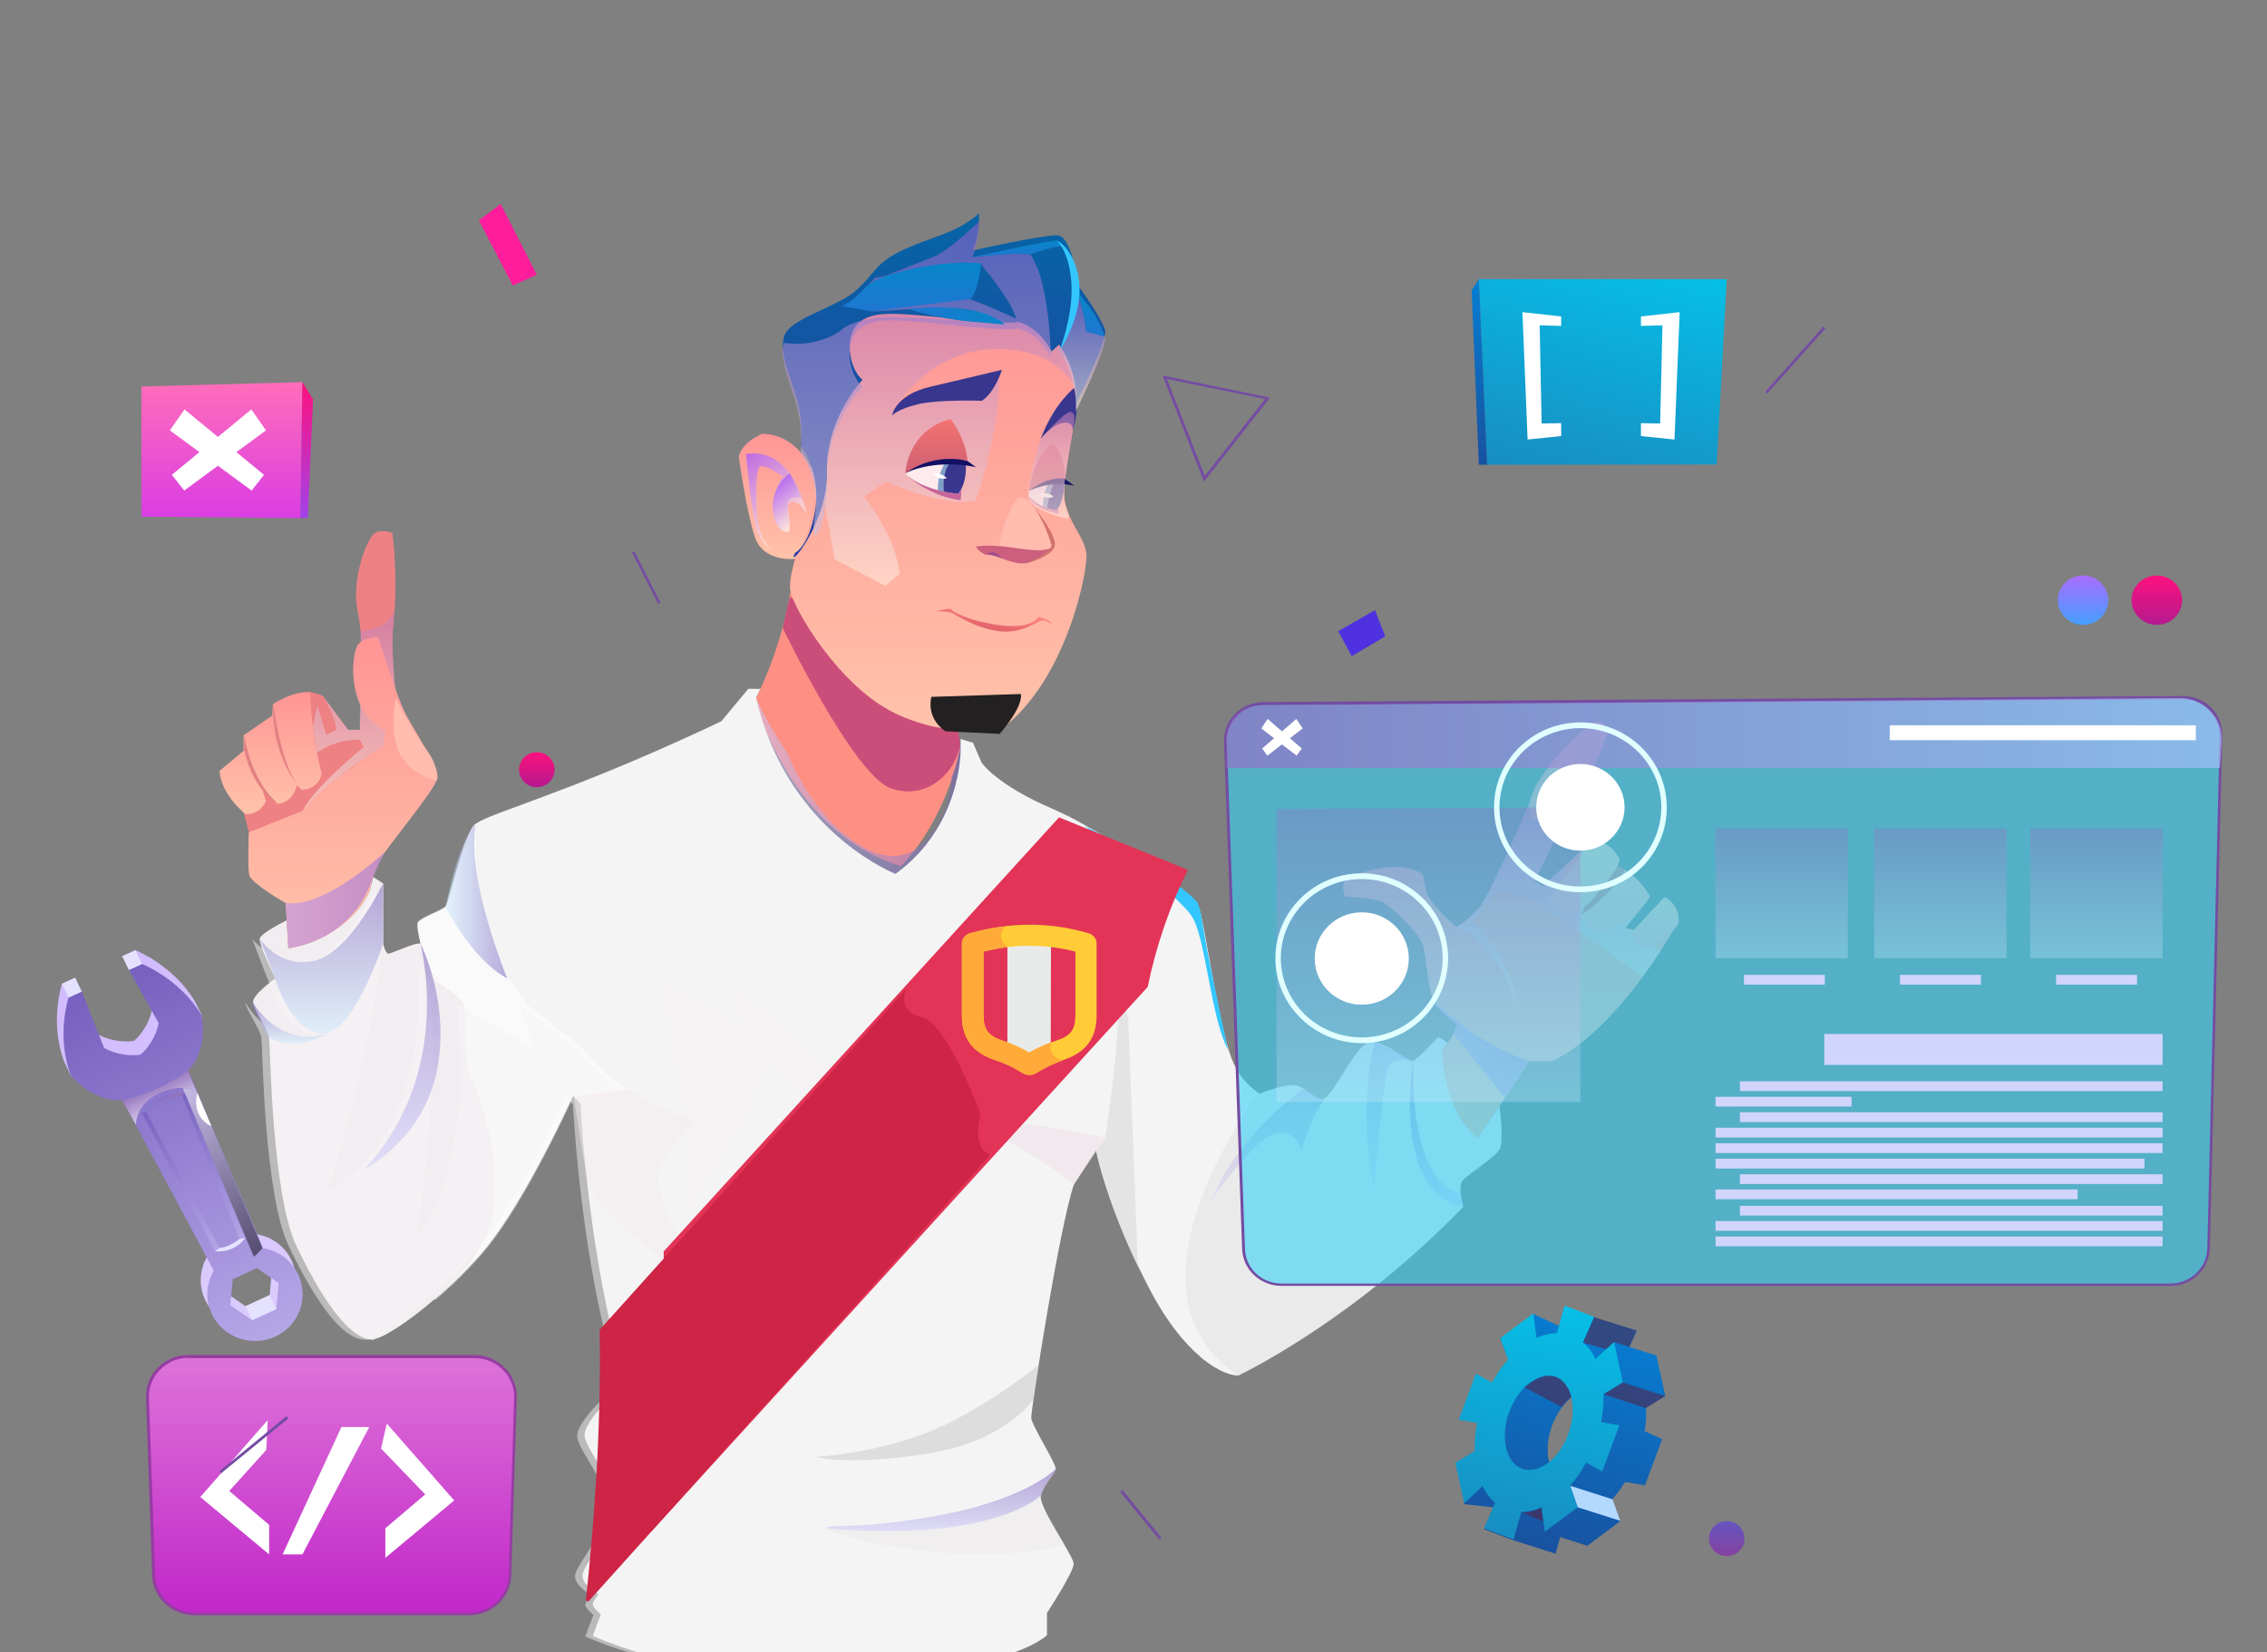 <?xml version="1.0" encoding="utf-8"?>
<!-- Generator: Adobe Illustrator 27.9.0, SVG Export Plug-In . SVG Version: 6.00 Build 0)  -->
<svg version="1.1" id="Layer_1" xmlns="http://www.w3.org/2000/svg" xmlns:xlink="http://www.w3.org/1999/xlink" x="0px" y="0px"
	 viewBox="0 0 790.1 575.9" style="enable-background:new 0 0 790.1 575.9;" xml:space="preserve">
<rect x="0" y="0" width="790.1" height="575.9" fill="#808080" stroke="none"/>
<style type="text/css">
	.st0{clip-path:url(#SVGID_00000103247059744362591350000002635711709686637729_);}
	.st1{fill:url(#SVGID_00000089549313758136680110000005060231837134051743_);}
	.st2{fill:url(#SVGID_00000167373134957764041270000005089825748728405140_);}
	.st3{fill:#E5E2FF;}
	.st4{fill:url(#SVGID_00000141442460730407774760000011032183034642946945_);}
	.st5{opacity:0.62;fill:url(#SVGID_00000075144076091316667010000016289114211346806421_);enable-background:new    ;}
	.st6{opacity:0.62;fill:url(#SVGID_00000017498101877995777950000012154073715080562876_);enable-background:new    ;}
	.st7{opacity:0.5;fill:url(#SVGID_00000057118486123083553820000018325969781811698060_);enable-background:new    ;}
	.st8{fill:#FFFFFF;}
	.st9{clip-path:url(#SVGID_00000085970476880592695230000005401580616872494491_);}
	.st10{fill:#FE9083;}
	.st11{opacity:0.5;fill:url(#SVGID_00000044882724939716631080000017130138226565163917_);enable-background:new    ;}
	.st12{fill:#F4F4F4;}
	.st13{opacity:0.5;fill:#FFFFFF;enable-background:new    ;}
	.st14{fill:#F2EDF0;}
	.st15{fill:#EAEAEA;}
	.st16{fill:#CB4D7A;}
	.st17{fill:#EE8183;}
	.st18{fill:url(#SVGID_00000165923249027031231810000016679728433363995264_);}
	.st19{opacity:0.6;fill:url(#SVGID_00000121280982299066360880000010145777588134319008_);enable-background:new    ;}
	.st20{fill:url(#SVGID_00000125583614618583494210000004341188978371229870_);}
	.st21{fill:#E28183;}
	.st22{opacity:0.91;fill:url(#SVGID_00000105386541873579085800000008576396257117048500_);enable-background:new    ;}
	.st23{fill:url(#SVGID_00000056429478294146723430000012609114504123209899_);}
	.st24{opacity:0.6;fill:url(#SVGID_00000095331878279404159110000001152525201179194027_);enable-background:new    ;}
	.st25{fill:url(#SVGID_00000150088396240912288410000017144999667078397362_);}
	.st26{fill:url(#SVGID_00000016060621454214645720000012746420423710588558_);}
	.st27{opacity:0.91;fill:url(#SVGID_00000093156287654771131890000002374887304625209019_);enable-background:new    ;}
	.st28{opacity:0.5;fill:#F7F5F6;enable-background:new    ;}
	.st29{opacity:0.5;fill:#EFDFE6;enable-background:new    ;}
	.st30{opacity:0.5;fill:#C9C7C8;enable-background:new    ;}
	.st31{opacity:0.5;fill:#EDE8EB;enable-background:new    ;}
	.st32{opacity:0.5;fill:#F7F0F3;enable-background:new    ;}
	.st33{opacity:0.5;fill:#F4EAEF;enable-background:new    ;}
	.st34{opacity:0.5;fill:url(#SVGID_00000176044724948524416330000009037628672861706429_);enable-background:new    ;}
	.st35{opacity:0.5;fill:url(#SVGID_00000119084579415775076840000010619191501867643047_);enable-background:new    ;}
	.st36{opacity:0.76;fill:#E0E0E0;enable-background:new    ;}
	.st37{opacity:0.5;fill:url(#SVGID_00000039115991115797981410000005454623029095531948_);enable-background:new    ;}
	.st38{opacity:0.3;fill:url(#SVGID_00000109709311873431392480000016525470876403068339_);enable-background:new    ;}
	.st39{opacity:0.5;fill:url(#SVGID_00000114040050236597301930000017119943044855926966_);enable-background:new    ;}
	.st40{opacity:0.5;fill:url(#SVGID_00000153667062160919967890000011631857053725291402_);enable-background:new    ;}
	.st41{opacity:0.5;fill:url(#SVGID_00000011033494643915567280000007356041895081425041_);enable-background:new    ;}
	.st42{opacity:0.3;fill:url(#SVGID_00000147924400161816734620000002172709875678509244_);enable-background:new    ;}
	.st43{opacity:0.5;fill:url(#SVGID_00000078734613574840871270000017026942168870636180_);enable-background:new    ;}
	.st44{fill:url(#SVGID_00000082349956624194970100000000063348267386803841_);}
	.st45{fill:url(#SVGID_00000092431712902789960810000003928172186535453108_);}
	.st46{fill:url(#SVGID_00000087378046894362016530000010038374802085827727_);}
	.st47{opacity:0.6;fill:url(#SVGID_00000069372760068544205580000014080589785021621140_);enable-background:new    ;}
	.st48{fill:#38368E;}
	.st49{fill:url(#SVGID_00000029727433090394474250000012000131435143283880_);}
	.st50{fill:url(#SVGID_00000070814184543112710000000015978830986985035152_);}
	.st51{fill:#FFEBED;}
	.st52{fill:#7F9EC9;}
	.st53{fill:#131163;}
	.st54{fill:#C6659C;}
	.st55{fill:#CB5F7D;}
	.st56{fill:#9F4A8B;}
	.st57{fill:#FFBCAF;}
	.st58{opacity:0.6;fill:url(#SVGID_00000039098616867481520660000007629119255015398331_);enable-background:new    ;}
	.st59{fill:url(#SVGID_00000052063850627121323960000013984696662067516574_);}
	.st60{fill:#D2726C;}
	.st61{opacity:0.6;fill:url(#SVGID_00000095323485367751991390000004754345948330790280_);enable-background:new    ;}
	.st62{opacity:0.6;fill:url(#SVGID_00000161613733095324755640000012242106647300960666_);enable-background:new    ;}
	.st63{fill:url(#SVGID_00000045581787397421700680000000222533187947693985_);}
	.st64{fill:url(#SVGID_00000165206389150833438960000018224171771134117029_);}
	.st65{fill:url(#SVGID_00000017489753951722237120000006685523744372979329_);}
	.st66{fill:url(#SVGID_00000070809757766349103510000009266105946741142670_);}
	.st67{opacity:0.8;fill:url(#SVGID_00000112618914522549376840000008431933452075447969_);enable-background:new    ;}
	.st68{opacity:0.8;fill:url(#SVGID_00000140731548190265073470000006389083137561632955_);enable-background:new    ;}
	.st69{fill:#34C7FF;}
	.st70{fill:url(#SVGID_00000069368322031638879130000016993369361524307356_);}
	.st71{fill:#232021;}
	.st72{fill:#E33357;}
	.st73{fill:#CE2445;}
	.st74{fill:#E8EAEA;}
	.st75{fill:#FFCB37;}
	.st76{fill:#FFAA39;}
	.st77{clip-path:url(#SVGID_00000042738080148609662070000017358300219582939290_);}
	.st78{opacity:0.6;fill:#36D1F7;enable-background:new    ;}
	.st79{fill:#744CA2;}
	.st80{opacity:0.6;fill:url(#SVGID_00000146477393640917410480000003541727717949849250_);enable-background:new    ;}
	.st81{opacity:0.3;fill:url(#SVGID_00000097467696493669547140000004834852588483425976_);enable-background:new    ;}
	.st82{opacity:0.3;fill:url(#SVGID_00000170982987401616273450000012664983596777340092_);enable-background:new    ;}
	.st83{opacity:0.3;fill:url(#SVGID_00000048459183801675372240000002514468878671264137_);enable-background:new    ;}
	.st84{opacity:0.3;fill:url(#SVGID_00000037672604737050124660000007203353262192619196_);enable-background:new    ;}
	.st85{fill:#D1D4FB;}
	.st86{fill:#E0FFFF;}
	.st87{clip-path:url(#SVGID_00000148663034894540653930000012899192144087821188_);}
	.st88{fill:url(#SVGID_00000124860446382036861340000014195568016049993386_);}
	.st89{fill:url(#SVGID_00000064330935401411535560000002454551851252881304_);}
	.st90{display:none;clip-path:url(#SVGID_00000183208202989260880390000018243325320038312582_);}
	
		.st91{display:inline;opacity:0.81;fill:url(#SVGID_00000006703115886572014060000016976261472100684948_);enable-background:new    ;}
	.st92{display:inline;}
	.st93{fill:#473DA2;}
	
		.st94{clip-path:url(#SVGID_00000055702117993630219410000018003146551484202928_);fill:url(#SVGID_00000173124949967669810490000017320366133672598402_);}
	
		.st95{clip-path:url(#SVGID_00000121985112096429113740000017297945747272966537_);fill:url(#SVGID_00000125592142368285003820000004809477097268539008_);}
	
		.st96{clip-path:url(#SVGID_00000109021836973136646880000017659104492872771756_);fill:url(#SVGID_00000010307038708868630700000004035029714347856526_);}
	
		.st97{clip-path:url(#SVGID_00000016776793906229192660000010553272078471533749_);fill:url(#SVGID_00000062884431549185457890000011699235057326614196_);}
	.st98{clip-path:url(#SVGID_00000047027450414264288480000015678491513312396971_);}
	.st99{opacity:0.73;fill:url(#SVGID_00000108278284934548355240000014396693142553717937_);enable-background:new    ;}
	.st100{fill:#953DA2;}
	.st101{clip-path:url(#SVGID_00000009568947101206756140000001999823449069866406_);}
	.st102{fill-rule:evenodd;clip-rule:evenodd;fill:url(#SVGID_00000097467675308458943260000010695832029804172203_);}
	.st103{fill-rule:evenodd;clip-rule:evenodd;fill:url(#SVGID_00000054247068684395253420000000489171698354321054_);}
	.st104{fill-rule:evenodd;clip-rule:evenodd;fill:url(#SVGID_00000066508558344727031140000004522242533952460974_);}
	.st105{opacity:0.5;fill-rule:evenodd;clip-rule:evenodd;fill:#601734;enable-background:new    ;}
	.st106{fill-rule:evenodd;clip-rule:evenodd;fill:#B3D9FF;}
	.st107{clip-path:url(#SVGID_00000104676821653280444560000015552637088456792224_);fill:#FF1D9C;}
	.st108{clip-path:url(#SVGID_00000158021859952231550840000015595085380396613014_);fill:#4F31E0;}
	.st109{clip-path:url(#SVGID_00000145032102967956119160000014588917347596673956_);}
	.st110{fill-rule:evenodd;clip-rule:evenodd;fill:url(#SVGID_00000116946249315233055200000014846383300191486367_);}
	.st111{fill-rule:evenodd;clip-rule:evenodd;fill:url(#SVGID_00000071552162286570884820000015238937372289528738_);}
	.st112{clip-path:url(#SVGID_00000032612277392708094800000000907522395774116506_);}
</style>
<g>
	<g>
		<g>
			<defs>
				<rect id="SVGID_1_" x="-267.8" y="-49.4" width="1175.6" height="768.9"/>
			</defs>
			<clipPath id="SVGID_00000099663603312985876240000002907231522355326376_">
				<use xlink:href="#SVGID_1_"  style="overflow:visible;"/>
			</clipPath>
		</g>
	</g>
	<g>
		<g>
			<defs>
				<rect id="SVGID_00000088854125281266056770000017996627260650599608_" x="-262" width="1175.6" height="768.9"/>
			</defs>
			<clipPath id="SVGID_00000171682676881042059540000007388574890297568392_">
				<use xlink:href="#SVGID_00000088854125281266056770000017996627260650599608_"  style="overflow:visible;"/>
			</clipPath>
			<g style="clip-path:url(#SVGID_00000171682676881042059540000007388574890297568392_);">
				
					<linearGradient id="SVGID_00000181076290472421575580000001303147539566656149_" gradientUnits="userSpaceOnUse" x1="-74.607" y1="595.986" x2="-74.607" y2="458.512" gradientTransform="matrix(0.906 -0.423 0.423 0.906 -91.886 -110.171)">
					<stop  offset="0" style="stop-color:#DBCCFF"/>
					<stop  offset="1" style="stop-color:#D1BBFF"/>
				</linearGradient>
				<path style="fill:url(#SVGID_00000181076290472421575580000001303147539566656149_);" d="M67.9,349
					c-7.5-12.6-20.7-17.8-20.7-17.8l-4.6,2.1L53,351.8c-1.4,7.1-6.3,11-6.3,11l0,0c0,0-6.2,1.2-12.7-2.3l-7.8-19.7l-4.6,2.1
					c0,0-4.4,13.3,0.7,27c0,0,2,4.4,2.3,4.8c1.8,2.1,6.6,4.5,15.8,3.9L72.2,438c-2.6,4.5-3.1,10-0.7,15.1
					c3.9,8.2,13.8,11.7,22.1,7.9c8.3-3.8,11.9-13.5,8-21.7c-2.4-5-7-8.3-12.2-9.1l-26.1-62c6.2-6.4,7.5-11.5,7-14.4
					C70.1,353.2,67.9,349,67.9,349z M94,451.4l-8.4,3.9l-7.6-5.2l0.8-9.1l8.4-3.9l7.6,5.2L94,451.4z"/>
				
					<linearGradient id="SVGID_00000107564329508487837500000006042723263480298123_" gradientUnits="userSpaceOnUse" x1="-74.628" y1="601.257" x2="-74.628" y2="463.838" gradientTransform="matrix(0.906 -0.423 0.423 0.906 -91.886 -110.171)">
					<stop  offset="0" style="stop-color:#B5A6E7"/>
					<stop  offset="1" style="stop-color:#7760BF"/>
				</linearGradient>
				<path style="fill:url(#SVGID_00000107564329508487837500000006042723263480298123_);" d="M70.2,353.8
					C62.7,341.2,49.5,336,49.5,336l-4.6,2.1l10.4,18.5c-1.4,7.1-6.3,11-6.3,11l0,0c0,0-6.2,1.2-12.7-2.3l-7.8-19.7l-4.6,2.1
					c0,0-4.4,13.3,0.7,27c0,0,7.2,9.4,18.1,8.8l31.8,59.4c-2.6,4.5-3.1,10-0.7,15.1c3.9,8.2,13.8,11.7,22.1,7.9
					c8.3-3.8,11.9-13.5,8-21.7c-2.4-5-7-8.3-12.2-9.1l-26.1-62C73,365.3,70.2,353.8,70.2,353.8z M96.3,456.3l-8.4,3.9l-7.6-5.2
					l0.8-9.1l8.4-3.9l7.6,5.2L96.3,456.3z"/>
				<polygon class="st3" points="21.6,342.9 23.9,347.7 28.5,345.6 26.2,340.8 				"/>
				<polygon class="st3" points="42.6,333.3 44.9,338.1 49.5,336 47.2,331.2 				"/>
				<polygon class="st3" points="85.6,455.3 87.9,460.1 96.3,456.3 94,451.4 				"/>
				<g>
					
						<linearGradient id="SVGID_00000034088709470720902450000013909025600346262461_" gradientUnits="userSpaceOnUse" x1="-74.526" y1="567.064" x2="-74.526" y2="509.223" gradientTransform="matrix(0.906 -0.423 0.423 0.906 -91.886 -110.171)">
						<stop  offset="0" style="stop-color:#B5A6E7"/>
						<stop  offset="1" style="stop-color:#7760BF"/>
					</linearGradient>
					<path style="fill:url(#SVGID_00000034088709470720902450000013909025600346262461_);" d="M49.4,387.9L75,436.2
						c6.7,0.3,10.4-4.7,10.4-4.7L64.5,381C55.1,380.6,49.4,387.9,49.4,387.9z M83.4,431.9c-0.8,0.6-1.9,1.5-3.3,2.1
						c-1.1,0.5-2.3,0.9-3.5,1l-25.7-47.4c1.3-1.1,3.4-2.7,6.2-4c2.1-1,4.2-1.6,6.3-1.8L83.4,431.9z"/>
					<path class="st3" d="M83.4,431.9l2-0.4c0,0-2.9,5.1-10.4,4.7l1.5-1.2C76.6,435.1,80.2,434.6,83.4,431.9z"/>
					
						<linearGradient id="SVGID_00000026122583619313078030000015258109497640054202_" gradientUnits="userSpaceOnUse" x1="-82.827" y1="510.402" x2="-66.196" y2="510.402" gradientTransform="matrix(0.906 -0.423 0.423 0.906 -91.886 -110.171)">
						<stop  offset="0" style="stop-color:#8B8BE0"/>
						<stop  offset="1" style="stop-color:#A177B7"/>
					</linearGradient>
					
						<path style="opacity:0.62;fill:url(#SVGID_00000026122583619313078030000015258109497640054202_);enable-background:new    ;" d="
						M49.4,387.9l1.5-0.2c0,0,4.4-4.5,12.5-5.8l1.1-0.9c0,0-3.3-0.6-8.4,1.8C51.1,385.1,49.4,387.9,49.4,387.9z"/>
				</g>
				
					<linearGradient id="SVGID_00000041268989596676926190000006653719188834018740_" gradientUnits="userSpaceOnUse" x1="-74.596" y1="514.123" x2="-74.596" y2="504.173" gradientTransform="matrix(0.906 -0.423 0.423 0.906 -91.886 -110.171)">
					<stop  offset="0" style="stop-color:#FFFFFF"/>
					<stop  offset="1" style="stop-color:#A177B7"/>
				</linearGradient>
				
					<path style="opacity:0.62;fill:url(#SVGID_00000041268989596676926190000006653719188834018740_);enable-background:new    ;" d="
					M42.6,383.5c0,0,12.3-2.2,22.8-10.4l3.3,7.9c0,0-3.8-3.7-12.1-0.4c-9.7,3.9-9.2,11.5-9.2,11.5L42.6,383.5z"/>
				
					<linearGradient id="SVGID_00000148662388890434585580000002017350457293668501_" gradientUnits="userSpaceOnUse" x1="-65.491" y1="573.08" x2="-65.491" y2="509.311" gradientTransform="matrix(0.906 -0.423 0.423 0.906 -91.886 -110.171)">
					<stop  offset="0" style="stop-color:#000000"/>
					<stop  offset="1" style="stop-color:#FFFFFF"/>
				</linearGradient>
				
					<path style="opacity:0.5;fill:url(#SVGID_00000148662388890434585580000002017350457293668501_);enable-background:new    ;" d="
					M68.8,381c-2.4-1.7-5.1-1.7-5.1-1.7l24.8,58.8l3-3L68.8,381z"/>
				<path class="st8" d="M68.8,381c0,0-2.6,7.9,4.9,11.6L68.8,381z"/>
			</g>
		</g>
	</g>
	<g>
		<g>
			<defs>
				<rect id="SVGID_00000064330593096009423910000007583512297747510423_" x="-296" y="-8.3" width="1175.6" height="768.9"/>
			</defs>
			<clipPath id="SVGID_00000147217942845773280100000017097545998641386141_">
				<use xlink:href="#SVGID_00000064330593096009423910000007583512297747510423_"  style="overflow:visible;"/>
			</clipPath>
			<g style="clip-path:url(#SVGID_00000147217942845773280100000017097545998641386141_);">
				<path class="st10" d="M334.5,260.3c0.1,0.8,0.2,1.3,0.2,1.3c-1,3.9-2.1,7.6-3.3,10.9c-3.8,10.8-8.6,18.5-12.2,23.3
					c-3.1,4.1-5.3,6.1-5.3,6.1c-28.6-8.8-42.7-36.2-48.1-49.9c0-0.1-0.1-0.1-0.1-0.2c-1-2.6-1.7-4.7-2.2-6l0,0
					c-0.3-1.1-0.5-1.7-0.5-1.7c0.1-0.2,0.2-0.5,0.4-0.7l0.1-0.1c0.5-1,0.9-1.9,1.4-2.9c3.7-8,6.2-15.6,7.8-21.5
					c1.4-5,2.1-8.9,2.5-11c0.2-1.1,0.3-1.6,0.3-1.6l13.3,6.9l45.9,23.8c-0.7,4.1-1,8-1,11.4c0,2.4,0,4.6,0.2,6.4
					c0.1,2.2,0.4,4,0.5,5.2l0,0C334.5,260.1,334.5,260.2,334.5,260.3z"/>
				
					<linearGradient id="SVGID_00000071534449160473709780000000975113016992755590_" gradientUnits="userSpaceOnUse" x1="263.503" y1="421.71" x2="335.292" y2="421.71" gradientTransform="matrix(1 0 0 1 0 -144.11)">
					<stop  offset="0" style="stop-color:#CCCCFF"/>
					<stop  offset="1" style="stop-color:#755CBB"/>
				</linearGradient>
				
					<path style="opacity:0.5;fill:url(#SVGID_00000071534449160473709780000000975113016992755590_);enable-background:new    ;" d="
					M321.8,304.9c-2.6,2.6-5.8,4.9-9.5,6.8h-0.2h-0.3l0,0c-1-0.6-4.4-2.7-9-6c-12-8.9-32-26.8-37.7-50.9v-0.1
					c-0.7-2.9-1.1-5.8-1.4-8.8l0,0c-0.1-0.8-0.1-1.6-0.1-2.4c0,0,4,9.2,10.9,19.1c0,0,7.9,21.3,25,31.9c8.6,5.3,15.1,4.5,19.9,1.4
					s7.9-8.5,9.7-12.6c1.8-4.1,2.4-7.9,2.5-10.7c0-0.6,0-1.2,0-1.7c1.4-3.3,2.2-6.5,2.6-8.8l0,0c0.1-0.7,0.2-1.3,0.3-1.8l0,0
					c0-0.3,0.1-0.5,0.1-0.7c0.1-0.9,0.2-1.4,0.2-1.4S339.6,287.4,321.8,304.9z"/>
				<path class="st12" d="M431.8,479.2c-0.2,0.1-0.3,0.2-0.3,0.2c-1.6,0.2-6.6-0.9-13.1-6.4l0,0c0,0,0,0-0.1-0.1c0,0,0-0.1-0.1-0.1
					c-5.5-4.7-12.1-12.6-18.6-25.5c-13.1-25.7-16.9-42.9-17.5-45.9l-0.1-0.5l-7.7,11.9c-5.2,15.3-15,78.7-14.9,81.4
					c0.2,2.7,8.7,16,8.5,17.7l0,0c-0.2,1.7-4.1,5.3-5.2,9.2c-0.7,2.6,4.5,10.9,8.1,17.1l0,0c1.9,3.2,3.4,5.9,3.4,6.9
					c0,2.9-9.3,17.1-9.3,17.1v7.7l-0.1,0.1l-0.4,0.4l-0.4,0.3c-3.5,2.7-18.5,11.7-65.2,14.1c-55.4,2.9-92.2-14.6-92.2-14.6l2.8-7.5
					c0,0-2.6-2.2-2.8-3.3s2-3.7,2-3.7s-5.6-2.9-5.6-6.6c0-3.6,11.1-14.9,10.8-24.6c-0.4-9.6-8.9-18.2-10-23.7s14.5-18.9,14.5-18.9
					c-13.4-41.5-16-97.2-16-97.2l-2.6-2.9c0,0-16,35.7-30.4,53.2c-1.7,2.1-3.5,4.1-5.4,6.1c-4,4.3-8.3,8.3-12.5,11.8
					c-10,8.6-19.1,14.2-21.5,13.8c-3.7-0.7-18.6-29.5-17.9-59c0.3-14,8.9-29.7,17.9-42.3c1-1.3,1.9-2.7,2.9-4
					c6.3-8.5,12.4-15.1,15.4-18.2c1.1-1.2,1.8-1.8,1.8-1.8s-2-6.4-3.4-12c0-0.1-0.1-0.3-0.1-0.4s0-0.1,0-0.2s0-0.1,0-0.1
					c-0.8-3.4-1.3-6.4-0.9-7.2c1.2-1.9,8.4-4.1,9.7-5.6c1.2-1.5,6.4-26,10.4-28.7c3.8-2.6,10.5-4.4,32.8-13c1.1-0.4,2.2-0.8,3.4-1.3
					c25-9.7,49.5-21.5,49.5-21.5l9.4-11.3h4.2l-1.4,2.9l-0.1,0.1c0.7,2.9,1.4,5.7,2.3,8.4c0,0.1,0,0.2,0.1,0.2
					c12.9,40,46.2,52.9,46.2,52.9c23.1-16.7,22.7-43.3,22.7-43.3v-3.7l4.3,1.3l3,6.9c0,0,5,7.7,24.9,16.2c3.4,1.5,7.1,3.3,10.9,5.5
					c18.2,10.1,38.4,25.8,40,29.1c0.2,0.3,0.3,0.9,0.5,1.7l0,0c2.1,8.2,6.5,39,10.6,50c2.5,6.9,6.6,10.6,9.5,12.6l0,0
					c2.2,1.5,3.8,1.9,3.8,1.9c0.3,1.7,0.6,3.4,0.9,5C451.7,440.9,435.5,476.7,431.8,479.2z"/>
				<path class="st13" d="M218.6,379.7l-16.1,5.3l-2.6-2.9c0,0-16,35.7-30.4,53.2c-1.7,2.1-3.5,4.1-5.4,6.1
					c-4,4.3-8.3,8.3-12.5,11.8l-12.3-52l-6.3-39.5c6.3-8.5,12.4-15.1,15.4-18.2c1.1-1.2,1.8-1.8,1.8-1.8s-2-6.4-3.4-12
					c0-0.1-0.1-0.3-0.1-0.4s0-0.1,0-0.2s0-0.1,0-0.1c-0.8-3.4-1.3-6.4-0.9-7.2c1.2-1.9,8.4-4.1,9.7-5.6c1.2-1.5,6.4-26,10.4-28.7
					c0,0-2.6,23.5,11.1,53.4l6.7,9.2l19.6,15.4C203.1,365.6,210.5,375.3,218.6,379.7z"/>
				<path class="st14" d="M171.9,422.3c-3.5,25.2-41.8,44.7-41.8,44.7c-8.5,0-18.1-14.6-26.7-32.5c-8.7-18-9.2-69.6-9.6-72.8
					c-0.5-3.2-5.3-9.6-5.6-12.3c-0.3-2.7,7.8-8.4,7.8-8.4l-0.1-0.1l-0.1-0.1c-0.8-1.8-5.6-11.7-5.3-13.6c0.4-2,9.4-6.4,9.4-6.4
					l0.6,9.8c0,0,21.1-3.9,28.3-20l1.3-4.9l3.5,2.3v21.1c0,0,0.7,3.3,1.8,3.3s9.3-4,11.1-3.5c1.7,0.6,3.4,11.9,5.8,13.3
					c2.3,1.5,8.4,5.7,9.3,7.7c0.4,0.9,0.5,4.2,0.5,8c0.1,4.7,0.1,10.2,0.8,13.3C164.2,376.8,175.3,397.1,171.9,422.3z"/>
				<path class="st15" d="M522.6,400.7c-1.7,2.7-10.4,8.3-12.6,10.5c-2.2,2.2,0,9.4,0,9.4c-36.4,37.9-74.3,56.9-78.1,58.7
					c-0.2,0.1-0.3,0.2-0.3,0.2c-22.8-15.1-20.9-39.9-13.3-60.8c7.2-20.1,19.7-36.5,20.2-37.3l0,0l0,0c0.4-0.2,6.9-2.8,11.6-3.2
					c1.5-0.1,3,0.5,4.3,1.3c2.8,1.7,5.1,4.4,7.4,3.2c3.4-1.7,10.8-19,15.9-19.5c3.5-0.3,8.5,3.2,11.7,5.2c1.4,0.9,2.5,1.5,3.1,1.3
					c1.9-0.5,8.2-7.9,8.7-8.1s3.4,1.9,3.4,1.9l-2,2.5c3.1,17.5,13.2,29.3,13.2,29.3l6.8-9.8C522.6,385.5,524.3,398,522.6,400.7z"/>
				<path class="st16" d="M334.6,259.6c0,0.2-0.1,0.5-0.1,0.7c-0.1,0.5-0.2,1-0.4,1.5l0,0c-2.3,8.5-11.8,17.1-23.6,13
					c-13-4.6-37.7-55.9-37.7-55.9l2.5-11l58.7,46.9l0.6,4.4V259.6z"/>
				<g>
					<path class="st17" d="M139.2,250.2c0,0-3.6-19.4-2-33.8c1.6-14.3-0.4-30.6-0.4-30.6s-3.5-1.5-6.1,0s-8.7,16.3-5.9,28.2
						c2.7,11.9,0.6,40.4,0.6,40.4h-4.1l-8.9-12l-4.3-1.2c0,0-24.9,23.1-24.6,36.8l3.3,12.2l30.7-1l20-22.5L139.2,250.2z"/>
					
						<linearGradient id="SVGID_00000091003956459226412140000010029262394004341147_" gradientUnits="userSpaceOnUse" x1="94.3" y1="427.807" x2="94.3" y2="385.278" gradientTransform="matrix(1 0 0 1 0 -144.11)">
						<stop  offset="1.598750e-02" style="stop-color:#FFC2A9"/>
						<stop  offset="1" style="stop-color:#FF9595"/>
					</linearGradient>
					<path style="fill:url(#SVGID_00000091003956459226412140000010029262394004341147_);" d="M108,241.2c0,0,0.6,15.3,4.1,28.4
						c0,0-0.6,5.4-7,5.7l-1.6-1.7c0,0-1.1,6.1-6.8,6.6l-5.4-5.3l1.4,4.4c0,0-1.9,4.6-7.1,4.5c0,0-8.5-6.6-9.1-15.1l8.4-7v-5.4
						l10-6.9l0.2-3.9C95.3,245.4,101.2,241.1,108,241.2z"/>
					
						<linearGradient id="SVGID_00000062149914117787404840000001341686473362166202_" gradientUnits="userSpaceOnUse" x1="121.602" y1="426.81" x2="121.602" y2="356.41" gradientTransform="matrix(1 0 0 1 0 -144.11)">
						<stop  offset="0" style="stop-color:#FFEADB"/>
						<stop  offset="0.994" style="stop-color:#C27CB6"/>
					</linearGradient>
					
						<path style="opacity:0.6;fill:url(#SVGID_00000062149914117787404840000001341686473362166202_);enable-background:new    ;" d="
						M137.6,212.3c0,0-1.5,3.7-3.6,5.2s-8.3,2.6-8.3,2.6l-0.3,34.3h-4.1l-8.9-12c0,0,4.5,6.9,4.8,12l-3.5,1.7l-3.1-10.3l-1.5,7.4
						l1.4,9.2c0,0,5.3-4.5,14.8-4.6l1.4,2.6c0,0-17.3,14.1-21.3,22.3c0,0,8.5-10.7,28-22.4l1.9-5.6l2.5-13.5
						C137.9,241.2,135.6,221.7,137.6,212.3z"/>
					
						<linearGradient id="SVGID_00000134212890900705424160000007083758134838320013_" gradientUnits="userSpaceOnUse" x1="119.411" y1="474.71" x2="119.411" y2="366.11" gradientTransform="matrix(1 0 0 1 0 -144.11)">
						<stop  offset="1.598750e-02" style="stop-color:#FFC2A9"/>
						<stop  offset="1" style="stop-color:#FF9595"/>
					</linearGradient>
					<path style="fill:url(#SVGID_00000134212890900705424160000007083758134838320013_);" d="M152.1,272.1
						c-1.6,4.7-18.4,24.4-20.3,28.7c-1.9,4.2-3,9.8-3,9.8c-8.3,17.5-28.3,20-28.3,20l-0.9-15.8c0,0-10.8-6.1-12.6-9.4v-0.1l-0.2-0.6
						c-0.5-3.1-0.1-14.6-0.1-14.6l18.8-7.5c8.2-10.4,28-22.4,28-22.4l0.9-5.4c-14.3-6.9-11.9-27.7-9.5-30.3c2.4-2.5,6.9-2.5,6.9-2.5
						s5.2,16.7,8.5,24.6C143.8,254.5,153.7,267.4,152.1,272.1z"/>
					<path class="st21" d="M95.3,245.4c0,0,2.1,19.1,8.3,28.2c0,0-7.8-9.5-8.4-24.3L95.3,245.4z"/>
					<path class="st21" d="M85.1,256.2c0,0,2,15.4,11.7,23.9c0,0-8.5-4.2-11.7-18.6V256.2z"/>
					
						<linearGradient id="SVGID_00000129925797619783104160000005830257672580909445_" gradientUnits="userSpaceOnUse" x1="99.6" y1="457.71" x2="134.4" y2="457.71" gradientTransform="matrix(1 0 0 1 0 -144.11)">
						<stop  offset="1.598750e-02" style="stop-color:#D1A1D6"/>
						<stop  offset="0.994" style="stop-color:#BD89C4"/>
					</linearGradient>
					
						<path style="opacity:0.91;fill:url(#SVGID_00000129925797619783104160000005830257672580909445_);enable-background:new    ;" d="
						M134.4,296.7c0,0-21.2,20.2-34.8,18l0.9,15.8c0,0,22.3-1.9,29.5-24.9C130.1,305.7,132.7,299.1,134.4,296.7z"/>
				</g>
				<g>
					
						<linearGradient id="SVGID_00000164513572509024629420000012125374904062157440_" gradientUnits="userSpaceOnUse" x1="525.667" y1="540.81" x2="525.667" y2="395.655" gradientTransform="matrix(1 0 0 1 0 -144.11)">
						<stop  offset="1.598750e-02" style="stop-color:#FFC2A9"/>
						<stop  offset="1" style="stop-color:#FF9595"/>
					</linearGradient>
					<path style="fill:url(#SVGID_00000164513572509024629420000012125374904062157440_);" d="M583.2,324.2c0,0-19.5,35-42.3,45.7
						h-7.8l-18,26.8c0,0-11.6-7.2-12.5-30.7c0,0,4.1-4.2,5.1-8.9c0,0-6.4-5-8.2-8.6c-1.7-3.7-2.4-14.6-3.6-19.1
						c-1.2-4.5-11.8-13.8-14.1-15.1c-2.4-1.2-13-1.8-13-1.8s-1.5-3.8,0-5.6c1.5-1.8,18.1-8.2,27.1-2.1c0,0,0.6,4.6,1.6,7.1
						c1,2.4,8.9,11,10.1,11c1.2,0,6.6-4.4,8.9-7.8c2.3-3.3,14.2-28.6,17.1-37.1c0-0.1,0-0.2,0.1-0.2c0-0.1,0.1-0.3,0.1-0.4
						s0.1-0.2,0.1-0.2v-0.1c2.2-7.4,15.2-21.6,22.2-25.5c0,0,3-0.7,4.6,2.9c0,0-5.6,15.6-11.4,24.8c-1,1.6-2,3.4-3.1,5.3l0,0
						c-5,8.9-10.5,20.6-11.3,22.4l-0.1,0.2l3.1,1.6l8.4-7.8l8.6-8l19.7,20.4l-1.9,2.4l-6.2,7.7l3.1,0.6l7.2-7.9L583.2,324.2z"/>
					
						<linearGradient id="SVGID_00000182529078733829761890000015480402527720621189_" gradientUnits="userSpaceOnUse" x1="543.1" y1="494.31" x2="543.1" y2="422.21" gradientTransform="matrix(1 0 0 1 0 -144.11)">
						<stop  offset="0" style="stop-color:#FFEADB"/>
						<stop  offset="0.994" style="stop-color:#C27CB6"/>
					</linearGradient>
					
						<path style="opacity:0.6;fill:url(#SVGID_00000182529078733829761890000015480402527720621189_);enable-background:new    ;" d="
						M578.6,331.6l-6.2,9c0,0-34.2-25.9-41.6-28.1c-7.4-2.2-10.1-0.7-10.1-0.7l-7.7,9.6c0,0,14.1,12.3,15.3,28.8
						c0,0-4.7-20.9-20.7-27.2c1.2,0,6.6-4.4,8.9-7.8c2.3-3.3,14.2-28.6,17.1-37.1c-0.4,1.5-0.9,4.3,0.3,6.6c1.7,3.1,11.6,0.2,12.2,0
						l0,0l-11.4,22.4l-0.1,0.2l3.1,1.6l8.4-7.8l-4.2,9.6l30.5,5.3l-6.2,7.7l3.1,0.6L578.6,331.6z"/>
					
						<linearGradient id="SVGID_00000019673860771904308800000000358520650750038162_" gradientUnits="userSpaceOnUse" x1="557.6" y1="469.41" x2="557.6" y2="437.086" gradientTransform="matrix(1 0 0 1 0 -144.11)">
						<stop  offset="0" style="stop-color:#FFB0B0"/>
						<stop  offset="0.984" style="stop-color:#FFC2A9"/>
					</linearGradient>
					<path style="fill:url(#SVGID_00000019673860771904308800000000358520650750038162_);" d="M554.8,293c0,0,5.9-0.8,9.8,6.7
						l-0.9,2.4c0,0,5.8,1.1,11.4,10.3c0,0-5,8.9-17.2,12.9c0,0-5.7-1.6-6.7-6.3l1.1-3l-4.5,3.3c0,0-5.3,1.6-7.7-6.2L554.8,293z"/>
					
						<linearGradient id="SVGID_00000098198233162909372410000008865081246874394550_" gradientUnits="userSpaceOnUse" x1="576.749" y1="474.39" x2="576.749" y2="456.665" gradientTransform="matrix(1 0 0 1 0 -144.11)">
						<stop  offset="0" style="stop-color:#FFB0B0"/>
						<stop  offset="0.984" style="stop-color:#FFC2A9"/>
					</linearGradient>
					<path style="fill:url(#SVGID_00000098198233162909372410000008865081246874394550_);" d="M585,321.8c0,0,1.2-5.6-4.8-9.2
						l-11.8,12.7c0,0,0.4,4.1,5.4,5C573.8,330.3,581.9,327.6,585,321.8z"/>
					
						<linearGradient id="SVGID_00000183934350553011144440000001405238431033914268_" gradientUnits="userSpaceOnUse" x1="499.453" y1="509.71" x2="533.053" y2="509.71" gradientTransform="matrix(1 0 0 1 0 -144.11)">
						<stop  offset="1.598750e-02" style="stop-color:#D1A1D6"/>
						<stop  offset="0.994" style="stop-color:#BD89C4"/>
					</linearGradient>
					
						<path style="opacity:0.91;fill:url(#SVGID_00000183934350553011144440000001405238431033914268_);enable-background:new    ;" d="
						M499.5,348.5c0,0,13.6,14.9,33.6,21.4l-8.6,12.8l-18-22.4l1.2-3.2C507.6,357.1,500.4,351.8,499.5,348.5z"/>
					<path class="st21" d="M563.7,302.1c0,0-5.7,9.2-11.4,13.8l-1.1,3c0,0,11-7.3,15.1-15.8C566.3,303.2,565,302.3,563.7,302.1z"/>
				</g>
				<path class="st28" d="M362.3,562.4v7.7l-0.1,0.1l-0.4,0.4l-0.4,0.3c-3.5,2.7-18.5,11.7-65.2,14.1c-55.4,2.9-92.2-14.6-92.2-14.6
					l2.8-7.5c0,0-2.6-2.2-2.8-3.3s2-3.7,2-3.7s-5.6-2.9-5.6-6.6c0-3.3,9.1-12.8,10.6-21.7c0.2-1,0.3-1.9,0.2-2.8
					c-0.4-9.6-8.8-18.1-10-23.6c0-0.1,0-0.1,0-0.1c-1.1-5.5,14.5-18.9,14.5-18.9c-13.4-41.5-16-97.2-16-97.2l-2.6-2.9
					c0,0-16,35.7-30.4,53.2c-14.5,17.5-35.6,32.4-39.3,31.7c-8.5,0-18.1-14.6-26.7-32.5c-8.7-18-9.2-69.6-9.6-72.8
					c-0.5-3.2-5.3-9.6-5.6-12.3c9.3,15.7,24.1,11.1,24.1,11.1c-10.7,0.2-16.3-19.4-16.3-19.4l-0.1-0.1l-0.1-0.1l-5.2-13.6
					c0.6,0.7,12.8,14.1,24.7,5.8c12.1-8.5,18.4-25,18.4-25v21.1c0,0,0.7,3.3,1.8,3.3c-0.7,9.7-2.8,21.6-5.4,33.2
					c-5.5,25.2-13,49.6-13,49.6s20.5-10.9,27.6-38.6c3.4-13.2,4-24.8,3.7-33.1c-0.3-7.2-1.3-12.1-1.6-13.9c0-0.1-0.1-0.3-0.1-0.4
					s0-0.1,0-0.2V329l2,4.1l3.8,9.1c4.4,35.5-4.6,89.1-4.6,89.1c13.1-16,15.9-51.5,15.3-60.1c-0.3-4.1-0.6-9.2-0.8-13.3
					c-0.3-4.5-0.5-8-0.5-8l26.9,15.7l-5-15.4l19.6,15.4c0,0,17.6,20.8,35.6,23.2c18.1,2.4,84.4,1,84.4,1s-57.7,3.6-74.5,8.5
					s-20,10.4-20,10.4c12.2,60.7,79.5,81.2,81.6,81.8c-61.1-9-89.5-60-89.5-60s-1,28.7,3.7,39.6s32.4,37.6,68.1,43.2
					c3,0.5,6,0.7,8.9,0.9c30.1,1.4,54.9-13.7,57.5-15.3c0.1-0.1,0.2-0.1,0.2-0.1s0,0-0.1,0.1c-1,1.4-13.3,18.4-63.1,20.3
					c-3,0.1-6,0.1-8.8,0l0,0c-46.1-1.9-69.6-32-69.6-32s-17.1,9-6.2,22.3c0.1,0.1,0.2,0.3,0.4,0.4c3.2,3.6,10.3,8.1,18.7,12.6
					c0.2,0.1,0.5,0.3,0.7,0.4c10.1,5.5,22,11.1,31.1,15.8c0.1,0,0.1,0,0.1,0.1c5.6,2.9,10.2,5.3,12.8,7.2l0,0c2.6,1.8,3.1,3,0.6,3.3
					c-12.9,1.5-61.6-9-63.6-6.1s2.4,10.4,2.4,10.4c44.8,21.8,140.5,11,143.5,10.7c-80.1,20.1-145.7-5.4-145.7-5.4l2.2,7.5
					c0,0,35.7,12.1,77.8,13.1s68.3-9.6,68.3-9.6L362.3,562.4z"/>
				<path class="st29" d="M332.3,389.5c0,0,31.9,1.7,52.9,7.2l-10.9,16.2C374.3,412.9,358,398.8,332.3,389.5z"/>
				<path class="st30" d="M362.1,475.7c0,0-19.9,16.3-39.4,23.8c-19.6,7.5-38.4,8.3-38.4,8.3s11.2,3.3,38.9-1.1
					c27.7-4.4,37.1-19.1,37.1-19.1L362.1,475.7z"/>
				<path class="st31" d="M371,538.4L371,538.4c-36.8,9.3-83.5-4-83.1-5.7c0.4-1.6,12.8,0.7,41.6-4.9c27.9-5.5,38-15.2,38.6-15.8
					c-0.2,1.7-4.1,5.3-5.2,9.2C362.1,523.9,367.3,532.2,371,538.4z"/>
				<path class="st32" d="M340,384.4c-31.4,3.1-39.9,11.7-39.9,11.7c-8.8,1.1-28.7-21.1-28.7-21.1l-2.6-2.9c0,0-16,35.7-30.4,53.2
					c-1.7,2.1-3.5,4.1-5.4,6.1l2.1-4.5c0,0,3.4-1.6,4.3-18.9c1-17.3-7.4-43.2-7.5-46.7s-1.3-21.3-1.3-21.3l26.9,15.7l-5-15.4
					l19.6,15.4c0,0,7.7,11.3,27,20.7C317.3,385.2,337.8,384.5,340,384.4z"/>
				<path class="st33" d="M199.9,382.1l18.7-2.4c0,0,7.5,4.9,22.5,10.9l-12.5,18.1c0,0,5,25.8,19.2,40.4c0,0-37.9-20.6-43.2-38
					L199.9,382.1z"/>
				
					<linearGradient id="SVGID_00000169523602942606728970000004583323527042392202_" gradientUnits="userSpaceOnUse" x1="112" y1="504.52" x2="112" y2="452.106" gradientTransform="matrix(1 0 0 1 0 -144.11)">
					<stop  offset="0" style="stop-color:#CCEDFF"/>
					<stop  offset="1" style="stop-color:#755CBB"/>
				</linearGradient>
				
					<path style="opacity:0.5;fill:url(#SVGID_00000169523602942606728970000004583323527042392202_);enable-background:new    ;" d="
					M90.5,327.1l5.3,13.8c0,0,5.5,18.7,16.3,19.4c10.8,0.8,21.4-31.3,21.4-31.3v-21.1c0,0-11.5,24.2-24,27
					C97.2,337.7,90.5,327.1,90.5,327.1z"/>
				
					<linearGradient id="SVGID_00000021827786634756527290000012681794477378857645_" gradientUnits="userSpaceOnUse" x1="155.3" y1="458.409" x2="176.832" y2="458.409" gradientTransform="matrix(1 0 0 1 0 -144.11)">
					<stop  offset="0" style="stop-color:#CCEDFF"/>
					<stop  offset="1" style="stop-color:#755CBB"/>
				</linearGradient>
				
					<path style="opacity:0.5;fill:url(#SVGID_00000021827786634756527290000012681794477378857645_);enable-background:new    ;" d="
					M155.3,316.2c0,0,9.7,18.9,21.5,24.8c0,0-14.1-33.6-11.1-53.4C165.7,287.5,160.5,290.7,155.3,316.2z"/>
				<path class="st36" d="M389.9,344.2l3.3,10.6l3.4,86.6c0,0-8.6-16.5-14.6-40l3.1-4.7C385.2,396.7,390.4,364,389.9,344.2z"/>
				
					<linearGradient id="SVGID_00000155847846515442444630000003930379485835978647_" gradientUnits="userSpaceOnUse" x1="500.656" y1="564.614" x2="500.656" y2="513.848" gradientTransform="matrix(1 0 0 1 0 -144.11)">
					<stop  offset="0" style="stop-color:#CCCCFF"/>
					<stop  offset="1" style="stop-color:#755CBB"/>
				</linearGradient>
				
					<path style="opacity:0.5;fill:url(#SVGID_00000155847846515442444630000003930379485835978647_);enable-background:new    ;" d="
					M492.5,369.7c0,0-1.9,42.5,16.5,46.2l0.9,4.5C510,420.5,486.1,419.6,492.5,369.7z"/>
				
					<linearGradient id="SVGID_00000119106751190149257200000011273992339074219139_" gradientUnits="userSpaceOnUse" x1="442.05" y1="562.346" x2="442.05" y2="523.546" gradientTransform="matrix(1 0 0 1 0 -144.11)">
					<stop  offset="0" style="stop-color:#CCCCFF"/>
					<stop  offset="1" style="stop-color:#755CBB"/>
				</linearGradient>
				
					<path style="opacity:0.3;fill:url(#SVGID_00000119106751190149257200000011273992339074219139_);enable-background:new    ;" d="
					M461.8,382.7c0,0-0.7,1.5-7.4-3.2c0,0-23.2,16.1-32.1,38.8c0,0,14.3-20.9,21.9-23.1c7.6-2.3,9.4,6.1,9.4,6.1
					S456.6,389.5,461.8,382.7z"/>
				
					<linearGradient id="SVGID_00000004526917361633558700000006428637144157654933_" gradientUnits="userSpaceOnUse" x1="100.879" y1="507.866" x2="100.879" y2="493.442" gradientTransform="matrix(1 0 0 1 0 -144.11)">
					<stop  offset="0" style="stop-color:#CCEDFF"/>
					<stop  offset="1" style="stop-color:#755CBB"/>
				</linearGradient>
				
					<path style="opacity:0.5;fill:url(#SVGID_00000004526917361633558700000006428637144157654933_);enable-background:new    ;" d="
					M88.1,349.3c0,0,8.9,16.1,25.6,11.1c0,0-10,6.6-20,1.2C93.7,361.6,87.5,351.2,88.1,349.3z"/>
				
					<linearGradient id="SVGID_00000163774254876059726680000014740668024163661243_" gradientUnits="userSpaceOnUse" x1="140.155" y1="551.81" x2="140.155" y2="473.01" gradientTransform="matrix(1 0 0 1 0 -144.11)">
					<stop  offset="0" style="stop-color:#CCCCFF"/>
					<stop  offset="1" style="stop-color:#755CBB"/>
				</linearGradient>
				
					<path style="opacity:0.5;fill:url(#SVGID_00000163774254876059726680000014740668024163661243_);enable-background:new    ;" d="
					M146.5,328.9c0,0,12.3,45-19.7,78.8c0,0,20.8-10.5,25.5-34.7S146.5,328.9,146.5,328.9z"/>
				
					<linearGradient id="SVGID_00000160162133523132875300000006115064923660265609_" gradientUnits="userSpaceOnUse" x1="346.673" y1="496.41" x2="346.673" y2="437.11" gradientTransform="matrix(1 0 0 1 0 -144.11)">
					<stop  offset="0" style="stop-color:#CCEDFF"/>
					<stop  offset="1" style="stop-color:#755CBB"/>
				</linearGradient>
				
					<path style="opacity:0.5;fill:url(#SVGID_00000160162133523132875300000006115064923660265609_);enable-background:new    ;" d="
					M366.2,293c0,0-1.4,20.3-11.3,34.9s-29.6,24.4-29.6,24.4s24.7-8.9,36-21.5C372.7,318.2,366.2,293,366.2,293z"/>
				
					<linearGradient id="SVGID_00000170992760979450484300000009727665476976284058_" gradientUnits="userSpaceOnUse" x1="484.454" y1="558.826" x2="484.454" y2="507.326" gradientTransform="matrix(1 0 0 1 0 -144.11)">
					<stop  offset="0" style="stop-color:#CCCCFF"/>
					<stop  offset="1" style="stop-color:#755CBB"/>
				</linearGradient>
				
					<path style="opacity:0.3;fill:url(#SVGID_00000170992760979450484300000009727665476976284058_);enable-background:new    ;" d="
					M479.2,363.3c0,0-6.3,20.1-0.3,51.5c0,0,3-39.7,5.2-43.2s8.5-1.8,8.5-1.8S482.7,364.4,479.2,363.3z"/>
				
					<linearGradient id="SVGID_00000046338594834906676580000011902492938126358932_" gradientUnits="userSpaceOnUse" x1="327.9" y1="677.806" x2="327.9" y2="656.133" gradientTransform="matrix(1 0 0 1 0 -144.11)">
					<stop  offset="0" style="stop-color:#CCCCFF"/>
					<stop  offset="1" style="stop-color:#755CBB"/>
				</linearGradient>
				
					<path style="opacity:0.5;fill:url(#SVGID_00000046338594834906676580000011902492938126358932_);enable-background:new    ;" d="
					M368,512c-0.2,1.7-4.1,5.3-5.2,9.2c0,0-15.9,16.6-75,11.5c0.4-1.6,12.8,0.7,41.6-4.9C357.3,522.3,367.4,512.6,368,512z"/>
				<g>
					
						<linearGradient id="SVGID_00000157303752801702238960000002620243874269165712_" gradientUnits="userSpaceOnUse" x1="326.987" y1="398.931" x2="326.987" y2="250.535" gradientTransform="matrix(1 0 0 1 0 -144.11)">
						<stop  offset="1.598750e-02" style="stop-color:#FFC2A9"/>
						<stop  offset="1" style="stop-color:#FF9595"/>
					</linearGradient>
					<path style="fill:url(#SVGID_00000157303752801702238960000002620243874269165712_);" d="M349.1,254c0,0-17.6,3.9-37-5.3
						c-19.4-9.2-35.7-36.4-36.7-43.2s7.4-24.5,7.4-38.4s-6.9-37.6,4.7-50.5s65.1-14.8,82.4,1.7c0,0,5.4,13.2,5.4,20.7
						c0,1.8-0.3,4.5-0.8,7.5c-0.2,1.1-0.4,2.3-0.6,3.6c-1.5,9.1-3.7,20.1-2.7,25c0.4,1.7,0.9,3.2,1.5,4.7l0,0
						c2.1,4.8,5.3,8.7,5.9,12.9C379.4,198.2,371.9,237,349.1,254z"/>
					
						<linearGradient id="SVGID_00000044168178789152426730000000214370303410573986_" gradientUnits="userSpaceOnUse" x1="270.52" y1="339.074" x2="270.52" y2="295.32" gradientTransform="matrix(1 0 0 1 0 -144.11)">
						<stop  offset="1.598750e-02" style="stop-color:#FFC2A9"/>
						<stop  offset="1" style="stop-color:#FF9595"/>
					</linearGradient>
					<path style="fill:url(#SVGID_00000044168178789152426730000000214370303410573986_);" d="M282.6,163.2c0,0-4.8-11.8-16.9-12
						c0,0-7.1,2.7-8.2,8c0,0,2.6,19.1,5.6,28s13.9,7.6,13.9,7.6S286.5,180.7,282.6,163.2z"/>
					
						<linearGradient id="SVGID_00000001643890369669588640000003446666616149610379_" gradientUnits="userSpaceOnUse" x1="345.711" y1="363.616" x2="347.146" y2="356.147" gradientTransform="matrix(1 0 0 1 0 -144.11)">
						<stop  offset="0" style="stop-color:#E1616A"/>
						<stop  offset="1" style="stop-color:#FF8883"/>
					</linearGradient>
					<path style="fill:url(#SVGID_00000001643890369669588640000003446666616149610379_);" d="M326.3,213.1c0,0,4-0.2,5.8,0.7
						c1.7,0.9,8,5.1,16,6.2c8,1.1,13.3-3.5,15-3.7s3.6,1.4,3.6,1.4s-0.7-1.9-4.9-2.7c0,0-1.7,4.4-13.3,2.9c-11.6-1.5-16.5-5-16.5-5
						l-0.6-0.7C331.4,212,328.2,212.5,326.3,213.1z"/>
					
						<linearGradient id="SVGID_00000146460643966356557620000009489408123819227811_" gradientUnits="userSpaceOnUse" x1="331.15" y1="348.31" x2="331.15" y2="252.71" gradientTransform="matrix(1 0 0 1 0 -144.11)">
						<stop  offset="0" style="stop-color:#FFEADB"/>
						<stop  offset="0.994" style="stop-color:#C27CB6"/>
					</linearGradient>
					
						<path style="opacity:0.6;fill:url(#SVGID_00000146460643966356557620000009489408123819227811_);enable-background:new    ;" d="
						M311.9,143.3l0.2-1.2c0,0,11.5-19.9,34.4-20.4c22.8-0.5,28,13.5,28,13.5l4.2-6.3l-9.6-19.2l-67.1-1.1l-16.3,12.9l-2.1,31.7
						l7.3,41.8l17.7,9.2l5-4.3c-1.8-14-12.5-26.8-12.5-26.8l7.7-5.3c0,0,19.9,9.4,31.3,6.6c0,0,8.6-24.7,8.1-43
						C348.2,131.4,318.8,135.7,311.9,143.3z"/>
					<path class="st48" d="M310.9,144.8c0,0,1.1-7.2,13.4-10c13.7-3.2,24.9-5.9,24.9-5.9s-2.4,7.8-7,10.8c0,0-14.5-0.5-21.9,1.1
						C313,142.5,310.9,144.8,310.9,144.8z"/>
					<path class="st48" d="M374.4,135.2c0,0-7,5.3-11.7,17.8c0,0,4.5-5.8,8.7-5.7c2.9,0.1,2.4,2.8,2.4,2.8S376.7,142.6,374.4,135.2z
						"/>
					
						<linearGradient id="SVGID_00000039849866107103876750000002148317947102382471_" gradientUnits="userSpaceOnUse" x1="326.35" y1="309.16" x2="326.35" y2="290.221" gradientTransform="matrix(1 0 0 1 0 -144.11)">
						<stop  offset="0" style="stop-color:#CF6074"/>
						<stop  offset="1" style="stop-color:#F37270"/>
					</linearGradient>
					<path style="fill:url(#SVGID_00000039849866107103876750000002148317947102382471_);" d="M315.5,165c0,0,0.7-15.1,15.8-18.9
						c0,0,5.4,6.8,5.9,14.6C337.2,160.7,329.2,159.2,315.5,165z"/>
					
						<linearGradient id="SVGID_00000013915656758068144200000010697541701490798000_" gradientUnits="userSpaceOnUse" x1="364.918" y1="315.169" x2="364.918" y2="298.689" gradientTransform="matrix(1 0 0 1 0 -144.11)">
						<stop  offset="0" style="stop-color:#CF6074"/>
						<stop  offset="1" style="stop-color:#FF817F"/>
					</linearGradient>
					<path style="fill:url(#SVGID_00000013915656758068144200000010697541701490798000_);" d="M358.6,171.1c0,0,1.2-12,8.3-16.5
						c0,0,4.8,3.5,4.3,13.6C371.1,168.2,366.9,166.7,358.6,171.1z"/>
					<path class="st51" d="M315.5,165c0,0,4.9,5.9,18.6,7c0,0,2.6-3.9,2.4-11.5C336.4,160.6,323.9,159.4,315.5,165z"/>
					<path class="st51" d="M358.6,171.1v1.8c0,0,2.1,4.3,9.7,5c0,0,2.4-3.7,2.6-9.7C370.9,168.1,366.1,166.9,358.6,171.1z"/>
					<path class="st52" d="M330.1,160.3c0,0-3.5,4.1-3.2,10.7c0,0,4.5,1,7.1,1.2c0,0,3-4.1,2.4-11.5
						C336.4,160.6,332.4,159.7,330.1,160.3z"/>
					<path class="st52" d="M365.7,168.3c0,0-2,2.1-2.3,8.4c0,0,2.7,1.2,4.8,1.2c0,0,2.7-3.8,2.6-9.7
						C370.9,168.1,368.9,167.4,365.7,168.3z"/>
					<path class="st48" d="M329,171.4c0,0-1.2-8.2,3.5-11.3l3.9,0.5c0,0,1.3,6.5-2.4,11.5C334.1,172.1,330.2,171.7,329,171.4z"/>
					<path class="st48" d="M367.5,168c0,0-1.8,3.6-2.6,9.3c0,0,1.4,0.5,3.4,0.6c0,0,2.7-3.2,2.6-9.7
						C370.9,168.1,368.8,167.6,367.5,168z"/>
					<path class="st53" d="M315.5,165c0,0,9.1-5.2,24.6-2.2l-2.9-2.1C337.2,160.7,326.2,157.3,315.5,165z"/>
					<path class="st53" d="M358.6,171.1c0,0,7.3-3.8,15.8-1.8l-3.5-2.5C370.9,166.7,365.2,165.9,358.6,171.1z"/>
					<path class="st8" d="M325.3,165c0,0,2.5-0.5,4.7,1.7C330,166.7,327,167.6,325.3,165z"/>
					<path class="st8" d="M361.9,172.1c0,0,3.9-0.7,5.2,1C367.1,173.1,365.1,174.5,361.9,172.1z"/>
					<path class="st54" d="M316.4,165.9c0,0,7.1,6.9,18.4,8.5l0.3-4l-1,1.7C334.1,172.1,323.2,171.5,316.4,165.9z"/>
					<path class="st54" d="M358.6,172.8c0,0,1.3,4.4,10.5,6.4l-0.3-2.2l-0.5,0.8C368.2,177.9,361.7,177,358.6,172.8z"/>
					<path class="st55" d="M340.1,190.5c0,0,3.4-0.7,9.7,0c6.3,0.7,13.4,2.4,17.3,0c0,0-5.2,5.1-9.6,5.8s-11.3-3.1-11.3-3.1l-3,0.1
						C343.3,193.3,341,192.2,340.1,190.5z"/>
					<path class="st56" d="M343.7,193.3c0,0,1.5-1,2.8-0.7c1.3,0.2,2.6,2.1,2.6,2.1S346.4,193.3,343.7,193.3z"/>
					<path class="st57" d="M367.1,190.5c1.6-1.6-6.9-16.5-11-17.1s-7.9,16.7-7.9,16.7s5.7,0.8,11.2,1.5
						C364.9,192.4,367.1,190.5,367.1,190.5z"/>
					
						<linearGradient id="SVGID_00000050642892288704061030000002843693615038304702_" gradientUnits="userSpaceOnUse" x1="366.397" y1="324.759" x2="366.397" y2="287.673" gradientTransform="matrix(1 0 0 1 0 -144.11)">
						<stop  offset="0" style="stop-color:#FFEADB"/>
						<stop  offset="0.994" style="stop-color:#C27CB6"/>
					</linearGradient>
					
						<path style="opacity:0.6;fill:url(#SVGID_00000050642892288704061030000002843693615038304702_);enable-background:new    ;" d="
						M373.2,143.6c-2.3-0.3-10.5,9.5-10.5,9.5s-5.2,15.8-4.2,20.5s13.6,7.2,13.6,7.2l0.5-0.8l0,0c-0.6-1.5-1.2-3-1.5-4.7
						c-1-4.8,1.1-15.9,2.7-25c0,0,0.5-1.9,0.6-3.6C374.5,145.1,374.3,143.7,373.2,143.6z"/>
					
						<linearGradient id="SVGID_00000070813924727794214000000013963241338266059912_" gradientUnits="userSpaceOnUse" x1="329.015" y1="359.241" x2="329.015" y2="218.687" gradientTransform="matrix(1 0 0 1 0 -144.11)">
						<stop  offset="0" style="stop-color:#2E33A0"/>
						<stop  offset="1" style="stop-color:#0665A5"/>
					</linearGradient>
					<path style="fill:url(#SVGID_00000070813924727794214000000013963241338266059912_);" d="M288.2,164.5
						c-0.4-18.8,12.4-32.1,12.4-32.1c-4.6-3.8-6.5-14.9-1.5-19.7c5-4.7,13.6-3.6,34.5-1.5c21,2.2,21,0.9,21,0.9
						c6.7,1.7,10.5,7.8,11.6,9.8c0.2,0.4,0.3,0.6,0.3,0.6l2.6-2.4c7.1,10,5.8,20.9,5.8,20.9s11.5-23,10.2-26.2
						c-2.4-6-9-14.7-9.4-15.3l0,0c0,0-1.9-17.5-7.4-17.5c-5.6,0-29.3,5.3-29.3,5.3c2.6-6,2.2-12.9,2.2-12.9s0,0-0.1,0.1
						c-7.8,6.8-15.3,7.6-26.1,12.5c-5.4,2.5-8,4.8-10.1,7.2l-0.7,0.8l-0.8,0.9c-0.7,0.9-1.5,1.9-2.4,2.8c0,0.1-0.1,0.1-0.1,0.1
						l-0.1,0.1c-0.9,0.9-1.9,1.9-3.1,2.9c-7.1,5.6-22.6,9.4-24.4,15.4c-1.9,5.9,2.4,14.1,4.6,22.5c2.2,8.4,1.2,15.8,1.2,15.8
						s7.4,9.3,4.9,23c-2.2,12.2-6.9,14.2-6.9,14.2C273.7,199.5,288.6,182.6,288.2,164.5z"/>
					<path class="st60" d="M360.4,176.8c0,0,8,9.7,7.2,13.4c-0.8,4-10.1,6.2-10.1,6.2s7.4-2.5,9-6.2
						C366.5,190.2,364.6,182.8,360.4,176.8z"/>
					
						<linearGradient id="SVGID_00000127740240767382147720000010351239429655714968_" gradientUnits="userSpaceOnUse" x1="377.109" y1="287.51" x2="377.109" y2="246.01" gradientTransform="matrix(1 0 0 1 0 -144.11)">
						<stop  offset="0" style="stop-color:#FFEADB"/>
						<stop  offset="0.994" style="stop-color:#8860C7"/>
					</linearGradient>
					
						<path style="opacity:0.6;fill:url(#SVGID_00000127740240767382147720000010351239429655714968_);enable-background:new    ;" d="
						M374.9,143.4c0,0,1.3-10.9-5.8-20.9c5.7-9.9,6.5-20.6,6.5-20.6l0,0c1.9,4.6,3,13.6,3,13.6l6.4,1.7
						C386.4,120.4,374.9,143.4,374.9,143.4z"/>
					
						<linearGradient id="SVGID_00000088127287541169057580000003288537741751760057_" gradientUnits="userSpaceOnUse" x1="319.481" y1="330.705" x2="319.481" y2="220.953" gradientTransform="matrix(1 0 0 1 0 -144.11)">
						<stop  offset="0" style="stop-color:#CCC2DB"/>
						<stop  offset="0.994" style="stop-color:#8860C7"/>
					</linearGradient>
					
						<path style="opacity:0.6;fill:url(#SVGID_00000088127287541169057580000003288537741751760057_);enable-background:new    ;" d="
						M366.2,124.2c-1.1-2-4.9-8.1-11.6-9.8c0,0,0,1.3-21-0.9c-21-2.2-29.5-3.3-34.5,1.5c-5,4.7-3.2,15.8,1.5,19.7
						c0,0-12.8,13.3-12.4,32.1c0.4,18-6.4,26.2-4.3,14c2.4-13.7-4.9-23-4.9-23s1-7.4-1.2-15.8c-2.2-8.4-6.4-16.5-4.6-22.5
						c11.9,1.8,19.7-4.2,19.7-4.2s2.1-2.8,11.3-4.3c9.2-1.5,46.1,2.2,46.1,2.2s-3.7-3-11.5-5c-7.4-1.9-32.5,0.3-35.2,0.5
						c2.9-0.5,31.4-5.3,34.7-4.3c3.4,1,15.8,6.6,15.8,6.6c-1.1-5.6-12.2-18.9-12.2-18.9s-15.6,0.3-25.8,2.4
						c-9.1,1.9-14.1,6-15.1,6.8l2.4-2.8l0.8-0.9l0.7-0.8l3.6-0.6l17.9-7.1c6-3.2,13.7-11,14.7-11.9c0-0.4,0-0.5,0-0.5
						s0.4,6.9-2.2,12.9c15.1-1.8,20.2-0.9,20.2-0.9C366,98.3,366.2,124.2,366.2,124.2z"/>
					
						<linearGradient id="SVGID_00000034089740686724330640000002200430271888434849_" gradientUnits="userSpaceOnUse" x1="296.2" y1="358.41" x2="296.2" y2="358.41" gradientTransform="matrix(1 0 0 1 0 -144.11)">
						<stop  offset="0" style="stop-color:#CCC2DB"/>
						<stop  offset="0.994" style="stop-color:#8860C7"/>
					</linearGradient>
					<path style="fill:url(#SVGID_00000034089740686724330640000002200430271888434849_);" d="M296.2,214.3"/>
					
						<linearGradient id="SVGID_00000004546795065862437220000008670767046166163390_" gradientUnits="userSpaceOnUse" x1="354.95" y1="233.761" x2="354.95" y2="228.016" gradientTransform="matrix(1 0 0 1 0 -144.11)">
						<stop  offset="0" style="stop-color:#1F77D1"/>
						<stop  offset="1" style="stop-color:#0686C9"/>
					</linearGradient>
					<path style="fill:url(#SVGID_00000004546795065862437220000008670767046166163390_);" d="M359.1,88.7c0,0,8.5-3.3,11.9-2.7
						c0,0-1.3-1.7-2.7-2.1c-1.4-0.4-29.4,5.7-29.4,5.7S356.3,87.7,359.1,88.7z"/>
					
						<linearGradient id="SVGID_00000034083840670225699570000001662644317359912614_" gradientUnits="userSpaceOnUse" x1="317.65" y1="252.676" x2="317.65" y2="235.69" gradientTransform="matrix(1 0 0 1 0 -144.11)">
						<stop  offset="0" style="stop-color:#1F77D1"/>
						<stop  offset="1" style="stop-color:#0686C9"/>
					</linearGradient>
					<path style="fill:url(#SVGID_00000034083840670225699570000001662644317359912614_);" d="M341.9,91.8c0,0-0.7,9.1-3.6,12.4
						l-34.7,4.3l-10.2-1.8c0,0,3.9-1.6,8.3-6.6C306,95.3,328.6,90.4,341.9,91.8z"/>
					
						<linearGradient id="SVGID_00000050663041242903258520000016785282621623512462_" gradientUnits="userSpaceOnUse" x1="380.302" y1="261.287" x2="380.302" y2="245.967" gradientTransform="matrix(1 0 0 1 0 -144.11)">
						<stop  offset="0" style="stop-color:#1F77D1"/>
						<stop  offset="1" style="stop-color:#0686C9"/>
					</linearGradient>
					<path style="fill:url(#SVGID_00000050663041242903258520000016785282621623512462_);" d="M375.6,101.9c0,0,2.8,8.9,3,13.7
						l6.4,1.7C385.1,117.2,383.2,110.4,375.6,101.9z"/>
					
						<linearGradient id="SVGID_00000023276653421989896450000000749485149988950458_" gradientUnits="userSpaceOnUse" x1="276.877" y1="328.726" x2="257.212" y2="304.634" gradientTransform="matrix(1 0 0 1 0 -144.11)">
						<stop  offset="0" style="stop-color:#FFEADB"/>
						<stop  offset="0.994" style="stop-color:#B060F4"/>
					</linearGradient>
					
						<path style="opacity:0.8;fill:url(#SVGID_00000023276653421989896450000000749485149988950458_);enable-background:new    ;" d="
						M281.2,179.3c0,0-2.4-11.5-8.4-17.1c-6-5.7-12.8-3.9-12.8-3.9s1.9,21.3,3.8,26.5s4.9,6.6,4.9,6.6s-4.2-3.6-4.7-10.6
						c-0.6-7-0.7-17,0.8-18.1c1.6-1.2,8,3.4,8,3.4s-2,2.4-3.2,8.7s3.2,10.8,4.9,10.7c1.7-0.1-0.1-7.3,0.2-9.3
						C274.9,174,278.7,174.4,281.2,179.3z"/>
					
						<linearGradient id="SVGID_00000153673104070891716860000011878301114447014547_" gradientUnits="userSpaceOnUse" x1="279.049" y1="325.629" x2="269.405" y2="313.814" gradientTransform="matrix(1 0 0 1 0 -144.11)">
						<stop  offset="0" style="stop-color:#FFEADB"/>
						<stop  offset="0.994" style="stop-color:#B060F4"/>
					</linearGradient>
					
						<path style="opacity:0.8;fill:url(#SVGID_00000153673104070891716860000011878301114447014547_);enable-background:new    ;" d="
						M275.2,165c0,0-6.5,4.2-5.8,12.8s5.7,8.2,5.7,6.4s-1-6.5-0.4-9.1c0.5-2.6,4.8-1.4,4.8-1.4S276.7,166.9,275.2,165z"/>
					<path class="st69" d="M368.3,83.9c0,0,4.3,3.3,5.1,14.6c0.8,11.3-4.2,23.9-4.2,23.9s6.4-9.4,7-19.7S371.7,85.2,368.3,83.9z"/>
				</g>
				
					<linearGradient id="SVGID_00000039096828074765975330000001190989114615911352_" gradientUnits="userSpaceOnUse" x1="316.5" y1="254.286" x2="350.3" y2="254.286" gradientTransform="matrix(1 0 0 1 0 -144.11)">
					<stop  offset="0" style="stop-color:#1F77D1"/>
					<stop  offset="1" style="stop-color:#0686C9"/>
				</linearGradient>
				<path style="fill:url(#SVGID_00000039096828074765975330000001190989114615911352_);" d="M316.5,107.7c0,0,9.9,3.3,20.7,4.3
					c10.9,0.9,13.1,1.2,13.1,1.2s-4.4-4.2-13.7-5.4C327.4,106.4,316.5,107.7,316.5,107.7z"/>
				<path class="st71" d="M355.8,241.9l-31.2,1c0,0-2.1,7.2,4.9,12l18.9,0.9C348.4,255.8,356.6,246.6,355.8,241.9z"/>
				<path class="st69" d="M377.8,287.8c0,0,33.8,24.2,38.1,32.5c4.4,8.3,6.2,34.4,12.1,45.7c0,0-4-18.5-6.9-33
					c-2.8-14.5-2.2-14.7-3.7-18.2C415.8,311.3,390.6,294.1,377.8,287.8z"/>
				<path class="st57" d="M152.1,272.1c0,0-9.1-1.9-12.9-9.7c-3.8-7.8-1.3-19.1-1.3-19.1s7.1,13.4,10.7,18
					C152.1,265.9,153.1,271.2,152.1,272.1z"/>
				<path class="st72" d="M414,303.2l-44.9-18.3L231.3,436.2c0.6,33.9-1.9,68.3-5,96.9c0.3,0.2,0.6,0.4,0.8,0.6L400,344
					C402.9,329.8,407.6,316.1,414,303.2z"/>
				<path class="st73" d="M341.8,388.6c0,0-11.8-32.4-20.6-34.1s-5.4-9.7-5.4-9.7L209,463.5c0.6,33-1.8,66.4-4.8,94.2
					c0.3,0.2,0.5,0.4,0.8,0.6l140.1-155.7C338.3,399.8,341.8,388.6,341.8,388.6L341.8,388.6z"/>
				<path class="st72" d="M339,328.9c-0.1,0-0.1,0.1-0.1,0.1v24.9c0,6.6,2.8,10.2,9.1,12.2c4.8,1.6,8.4,3.7,10.2,4.8
					c0.3,0.2,0.6,0.2,0.9,0c1.7-1.1,5.3-3.2,10.2-4.8c6.4-2.1,9.1-5.7,9.1-12.2V329c0-0.1,0-0.1-0.1-0.1c-0.1,0-0.1,0-0.2,0
					C357,322.6,340,328.8,339,328.9L339,328.9z"/>
				<path class="st74" d="M366.3,326.5c-2.5-0.3-5-0.4-7.6-0.4c-2.5,0-5.1,0.1-7.6,0.4v40.7c3.3,1.3,5.8,2.8,7.1,3.7
					c0.3,0.2,0.6,0.2,0.9,0c1.3-0.9,3.8-2.3,7.1-3.7L366.3,326.5L366.3,326.5z"/>
				<path class="st75" d="M356.2,373.9c-1.6-1-4.9-2.9-9.3-4.4c-8-2.6-11.7-7.6-11.7-15.7v-24.9c0-1.8,1.3-3.3,3.1-3.7
					c14-3.8,27.2-3.9,40.8,0c1.8,0.4,3.1,1.9,3.1,3.7v24.9c0,8.1-3.7,13.1-11.7,15.7c-4.4,1.4-7.7,3.4-9.3,4.4
					C359.8,374.9,357.8,374.9,356.2,373.9L356.2,373.9z M342.8,331.7v22.2c0,4.9,1.7,7.2,6.6,8.8c4,1.3,7.3,3,9.4,4.2
					c2.1-1.2,5.4-2.9,9.4-4.2c4.9-1.6,6.6-3.8,6.6-8.8v-22.2C364.2,329,353.2,329,342.8,331.7L342.8,331.7z M379.3,325.4
					L379.3,325.4L379.3,325.4z M338.7,325.3c0,0-0.1,0-0.2,0C338.5,325.3,338.5,325.3,338.7,325.3z"/>
				<path class="st76" d="M366.3,363.3c-3.2,1.2-5.8,2.5-7.6,3.6c-2.1-1.2-5.4-2.9-9.4-4.2c-4.9-1.6-6.6-3.8-6.6-8.8v-22.2
					c2.8-0.7,5.7-1.2,8.5-1.6l0,0c-4.4-3.3-1.4-6.6-0.7-7.2c-4,0.5-8,1.3-12.1,2.4c-1.8,0.3-3.1,1.9-3.1,3.7v24.9
					c0,8.1,3.7,13.1,11.7,15.7c4.4,1.4,7.7,3.4,9.3,4.4c1.5,1,3.5,1,5,0c1.6-1,4.9-2.9,9.3-4.4C365,368.6,366.2,363.8,366.3,363.3z"
					/>
			</g>
		</g>
	</g>
	<g>
		<g>
			<defs>
				<rect id="SVGID_00000154395057134444116100000003483926321395795895_" x="-262" width="1175.6" height="768.9"/>
			</defs>
			<clipPath id="SVGID_00000058568416837710308180000003317875380565160637_">
				<use xlink:href="#SVGID_00000154395057134444116100000003483926321395795895_"  style="overflow:visible;"/>
			</clipPath>
			<g style="clip-path:url(#SVGID_00000058568416837710308180000003317875380565160637_);">
				<path class="st78" d="M427,258.8l6.3,176.5c0.3,7,6.1,12.5,13.2,12.5h309.8c7.2,0,13.1-5.6,13.2-12.7l4.3-178.5
					c0.2-7.3-5.9-13.4-13.3-13.3L440,245.4C432.7,245.4,426.8,251.4,427,258.8z"/>
				<g>
					<path class="st79" d="M756.4,448.2H446.6c-7.4,0-13.5-5.7-13.7-13l-6.3-176.5c-0.1-3.7,1.2-7.2,3.8-9.8
						c2.6-2.7,6.1-4.1,9.8-4.2l320.5-2.1c3.7,0,7.3,1.4,9.9,4c2.6,2.6,4,6.1,3.9,9.8l-4.3,178.5C770,442.5,763.9,448.2,756.4,448.2z
						 M760.8,243.7C760.7,243.7,760.7,243.7,760.8,243.7l-320.6,2.1c-3.5,0-6.7,1.4-9.1,3.9s-3.7,5.7-3.5,9.1l6.3,176.5
						c0.2,6.8,5.8,12.1,12.8,12.1h309.8c6.9,0,12.6-5.5,12.8-12.2l4.3-178.5c0.1-3.4-1.2-6.6-3.7-9.1
						C767.4,245,764.2,243.7,760.8,243.7z"/>
				</g>
				
					<linearGradient id="SVGID_00000169525877366756420840000000724456458175974554_" gradientUnits="userSpaceOnUse" x1="427.399" y1="399.61" x2="774.326" y2="399.61" gradientTransform="matrix(1 0 0 1 0 -144.11)">
					<stop  offset="0" style="stop-color:#9D68C2"/>
					<stop  offset="1" style="stop-color:#AEC2FF"/>
				</linearGradient>
				
					<path style="opacity:0.6;fill:url(#SVGID_00000169525877366756420840000000724456458175974554_);enable-background:new    ;" d="
					M427.5,267.7h346.2l0.6-9.3c0.5-8.2-6.2-15.1-14.6-15.1l-320.4,2.5c-6.7,0.1-12,5.5-11.9,12L427.5,267.7z"/>
				
					<linearGradient id="SVGID_00000070810702408773055570000002283833381136075711_" gradientUnits="userSpaceOnUse" x1="497.85" y1="528.21" x2="497.85" y2="425.51" gradientTransform="matrix(1 0 0 1 0 -144.11)">
					<stop  offset="0" style="stop-color:#CCEDFF"/>
					<stop  offset="1" style="stop-color:#9D68C2"/>
				</linearGradient>
				
					<polygon style="opacity:0.3;fill:url(#SVGID_00000070810702408773055570000002283833381136075711_);enable-background:new    ;" points="
					444.9,282 444.9,384.1 550.8,384.1 550.8,281.4 				"/>
				
					<linearGradient id="SVGID_00000041975635895284690400000014871956420339050413_" gradientUnits="userSpaceOnUse" x1="676.25" y1="478.161" x2="676.25" y2="432.961" gradientTransform="matrix(1 0 0 1 0 -144.11)">
					<stop  offset="0" style="stop-color:#CCEDFF"/>
					<stop  offset="1" style="stop-color:#9D68C2"/>
				</linearGradient>
				
					<rect x="653.2" y="288.8" style="opacity:0.3;fill:url(#SVGID_00000041975635895284690400000014871956420339050413_);enable-background:new    ;" width="46.1" height="45.2"/>
				
					<linearGradient id="SVGID_00000088095679440712331930000003056076826907341971_" gradientUnits="userSpaceOnUse" x1="730.65" y1="478.161" x2="730.65" y2="432.961" gradientTransform="matrix(1 0 0 1 0 -144.11)">
					<stop  offset="0" style="stop-color:#CCEDFF"/>
					<stop  offset="1" style="stop-color:#9D68C2"/>
				</linearGradient>
				
					<rect x="707.6" y="288.8" style="opacity:0.3;fill:url(#SVGID_00000088095679440712331930000003056076826907341971_);enable-background:new    ;" width="46.1" height="45.2"/>
				
					<linearGradient id="SVGID_00000082355970030101262970000002413286007666151354_" gradientUnits="userSpaceOnUse" x1="620.95" y1="478.161" x2="620.95" y2="432.961" gradientTransform="matrix(1 0 0 1 0 -144.11)">
					<stop  offset="0" style="stop-color:#CCEDFF"/>
					<stop  offset="1" style="stop-color:#9D68C2"/>
				</linearGradient>
				
					<rect x="597.9" y="288.8" style="opacity:0.3;fill:url(#SVGID_00000082355970030101262970000002413286007666151354_);enable-background:new    ;" width="46.1" height="45.2"/>
				<rect x="635.8" y="360.4" class="st85" width="117.9" height="10.8"/>
				<rect x="606.4" y="376.9" class="st85" width="147.3" height="3.4"/>
				<rect x="607.8" y="339.8" class="st85" width="28.2" height="3.4"/>
				<rect x="662.2" y="339.8" class="st85" width="28.2" height="3.4"/>
				<rect x="716.6" y="339.8" class="st85" width="28.2" height="3.4"/>
				<rect x="597.9" y="382.3" class="st85" width="47.4" height="3.4"/>
				<rect x="606.4" y="387.7" class="st85" width="147.3" height="3.4"/>
				<rect x="597.9" y="393.1" class="st85" width="155.8" height="3.4"/>
				<rect x="597.9" y="398.5" class="st85" width="155.8" height="3.4"/>
				<rect x="606.4" y="420.3" class="st85" width="147.3" height="3.4"/>
				<rect x="597.9" y="425.6" class="st85" width="155.8" height="3.4"/>
				<rect x="597.9" y="431" class="st85" width="155.8" height="3.4"/>
				<rect x="597.9" y="403.9" class="st85" width="149.5" height="3.4"/>
				<rect x="606.4" y="409.3" class="st85" width="147.3" height="3.4"/>
				<rect x="597.9" y="414.6" class="st85" width="126.2" height="3.4"/>
				<g>
					<path class="st86" d="M474.6,363.6c-16.6,0-30.1-13.3-30.1-29.6s13.5-29.6,30.1-29.6s30.1,13.3,30.1,29.6
						S491.2,363.6,474.6,363.6z M474.6,306.4c-15.5,0-28.2,12.4-28.2,27.6s12.6,27.6,28.2,27.6c15.5,0,28.2-12.4,28.2-27.6
						S490.1,306.4,474.6,306.4z"/>
				</g>
				<ellipse class="st8" cx="474.6" cy="334.1" rx="16.4" ry="16.1"/>
				<g>
					<path class="st86" d="M550.8,311c-16.6,0-30.1-13.3-30.1-29.6c0-16.3,13.5-29.6,30.1-29.6s30.1,13.3,30.1,29.6
						C581,297.8,567.5,311,550.8,311z M550.8,253.8c-15.5,0-28.2,12.4-28.2,27.6c0,15.2,12.6,27.6,28.2,27.6
						c15.5,0,28.2-12.4,28.2-27.6C579,266.2,566.4,253.8,550.8,253.8z"/>
				</g>
				<ellipse class="st8" cx="550.8" cy="281.4" rx="15.4" ry="15.1"/>
				<g>
					<polygon class="st8" points="439.6,253.9 441.8,250.6 453.7,260.9 451.9,263.4 					"/>
					<polygon class="st8" points="454,253.9 451.8,250.6 439.9,260.9 441.7,263.4 					"/>
				</g>
				<rect x="658.6" y="252.8" class="st8" width="106.7" height="5.2"/>
			</g>
		</g>
	</g>
	<g>
		<g>
			<defs>
				<rect id="SVGID_00000005965126555582951290000010174956422095725982_" x="-317.2" y="-16" width="1175.6" height="768.9"/>
			</defs>
			<clipPath id="SVGID_00000179608805244329870090000011405080331069898394_">
				<use xlink:href="#SVGID_00000005965126555582951290000010174956422095725982_"  style="overflow:visible;"/>
			</clipPath>
			<g style="clip-path:url(#SVGID_00000179608805244329870090000011405080331069898394_);">
				
					<linearGradient id="SVGID_00000136398659729472684040000000432428286454441634_" gradientUnits="userSpaceOnUse" x1="77.346" y1="324.754" x2="77.346" y2="277.425" gradientTransform="matrix(1 0 0 1 0 -144.11)">
					<stop  offset="0" style="stop-color:#D93DE3"/>
					<stop  offset="1" style="stop-color:#FF6DBA"/>
				</linearGradient>
				<polygon style="fill:url(#SVGID_00000136398659729472684040000000432428286454441634_);" points="49.3,134.7 49.3,180.1 
					104.7,180.6 105.4,133.2 				"/>
				
					<linearGradient id="SVGID_00000062894610742403986900000001683806998122844326_" gradientUnits="userSpaceOnUse" x1="106.896" y1="324.754" x2="106.896" y2="277.425" gradientTransform="matrix(1 0 0 1 0 -144.11)">
					<stop  offset="0" style="stop-color:#A242EA"/>
					<stop  offset="1" style="stop-color:#FE117E"/>
				</linearGradient>
				<polygon style="fill:url(#SVGID_00000062894610742403986900000001683806998122844326_);" points="105.4,133.2 109.1,139.2 
					107.3,180.5 104.7,180.6 				"/>
				<polygon class="st8" points="59.2,150 64.3,142.7 92,165.5 87.7,171 				"/>
				<polygon class="st8" points="92.7,150 87.6,142.7 59.9,165.5 64.2,171 				"/>
			</g>
		</g>
	</g>
	<g>
		<g>
			<defs>
				<rect id="SVGID_00000075128319476659692270000016007337797354031803_" x="-262" width="1175.6" height="768.9"/>
			</defs>
			<clipPath id="SVGID_00000011000609570309526380000006704885041747912583_">
				<use xlink:href="#SVGID_00000075128319476659692270000016007337797354031803_"  style="overflow:visible;"/>
			</clipPath>
			<g style="display:none;clip-path:url(#SVGID_00000011000609570309526380000006704885041747912583_);">
				
					<linearGradient id="SVGID_00000113323008721500494040000008279536678088486551_" gradientUnits="userSpaceOnUse" x1="117.133" y1="865.912" x2="142.788" y2="661.644" gradientTransform="matrix(1 0 0 1 0 -144.11)">
					<stop  offset="0" style="stop-color:#067EFF"/>
					<stop  offset="1" style="stop-color:#3E37A0"/>
				</linearGradient>
				
					<path style="display:inline;opacity:0.81;fill:url(#SVGID_00000113323008721500494040000008279536678088486551_);enable-background:new    ;" d="
					M226.4,711.6H36.9c-8.4,0-15.3-6.6-15.5-14.9l-3.5-152.4c-0.2-8.5,6.8-15.6,15.5-15.6h197.3c8.7,0,15.7,7.1,15.5,15.6
					l-4.3,152.4C241.7,705,234.8,711.6,226.4,711.6z"/>
				<g class="st92">
					<path class="st93" d="M226.4,712.1H36.9c-8.6,0-15.8-6.9-16-15.3l-3.5-152.4c-0.1-4.3,1.5-8.3,4.6-11.3c3-3,7.1-4.7,11.4-4.7
						h197.3c4.4,0,8.4,1.7,11.5,4.8c3,3.1,4.6,7.1,4.5,11.4L242.4,697C242.2,705.3,235.1,712.1,226.4,712.1z M33.4,529.2
						c-4.1,0-7.9,1.6-10.7,4.4c-2.9,2.9-4.4,6.6-4.3,10.6l3.5,152.4c0.2,7.9,6.9,14.4,15,14.4h189.5c8.2,0,14.8-6.3,15-14.3
						l4.3-152.4c0.1-4-1.4-7.8-4.3-10.7c-2.9-2.9-6.7-4.5-10.8-4.5L33.4,529.2L33.4,529.2z"/>
				</g>
				<g class="st92">
					<rect x="69" y="559.9" class="st8" width="99.6" height="4.2"/>
					<rect x="69" y="570" class="st8" width="49.8" height="4.2"/>
					<rect x="69" y="578.5" class="st8" width="49.8" height="4.2"/>
					<rect x="124.4" y="578.5" class="st8" width="39.6" height="4.2"/>
					<rect x="69" y="587" class="st8" width="80.3" height="4.2"/>
					<rect x="69" y="595.5" class="st8" width="28.6" height="4.2"/>
					<rect x="103.4" y="621" class="st8" width="49.4" height="4.2"/>
					<rect x="69" y="604" class="st8" width="89.6" height="4.2"/>
					<rect x="69" y="612.5" class="st8" width="68.9" height="4.2"/>
					<rect x="69" y="621" class="st8" width="32.4" height="4.2"/>
					<rect x="69" y="629.5" class="st8" width="49.8" height="4.2"/>
					<rect x="69" y="638" class="st8" width="14.3" height="4.2"/>
					<rect x="89.1" y="638" class="st8" width="51.9" height="4.2"/>
					<rect x="103.4" y="646.3" class="st8" width="49.4" height="4.2"/>
					<rect x="69" y="646.3" class="st8" width="32.4" height="4.2"/>
					<rect x="69" y="654.8" class="st8" width="49.8" height="4.2"/>
					<rect x="69" y="663.3" class="st8" width="14.3" height="4.2"/>
					<rect x="89.1" y="663.3" class="st8" width="51.9" height="4.2"/>
				</g>
			</g>
		</g>
	</g>
	<g>
		<g>
			<defs>
				<rect id="SVGID_00000062189671844506771570000014643123265688789143_" x="-262" width="1175.6" height="768.9"/>
			</defs>
			<clipPath id="SVGID_00000157271798488223668720000003355858443461699498_">
				<use xlink:href="#SVGID_00000062189671844506771570000014643123265688789143_"  style="overflow:visible;"/>
			</clipPath>
			
				<linearGradient id="SVGID_00000129190222503797161800000017821951591883875513_" gradientUnits="userSpaceOnUse" x1="726" y1="361.91" x2="726" y2="344.731" gradientTransform="matrix(1 0 0 1 0 -144.11)">
				<stop  offset="0" style="stop-color:#459FFF"/>
				<stop  offset="1" style="stop-color:#A96DFF"/>
			</linearGradient>
			
				<path style="clip-path:url(#SVGID_00000157271798488223668720000003355858443461699498_);fill:url(#SVGID_00000129190222503797161800000017821951591883875513_);" d="
				M734.8,209.2c0,4.7-3.9,8.6-8.8,8.6c-4.8,0-8.8-3.8-8.8-8.6s3.9-8.6,8.8-8.6C730.8,200.6,734.8,204.5,734.8,209.2z"/>
		</g>
	</g>
	<g>
		<g>
			<defs>
				<rect id="SVGID_00000057837862901007864310000000328549995537982653_" x="-262" width="1175.6" height="768.9"/>
			</defs>
			<clipPath id="SVGID_00000137102992487838880940000003851755493330056833_">
				<use xlink:href="#SVGID_00000057837862901007864310000000328549995537982653_"  style="overflow:visible;"/>
			</clipPath>
		</g>
	</g>
	<g>
		<g>
			<defs>
				<rect id="SVGID_00000130631304614521563300000008068612554536509073_" x="-262" width="1175.6" height="768.9"/>
			</defs>
			<clipPath id="SVGID_00000065069450536679101460000011400956273012808609_">
				<use xlink:href="#SVGID_00000130631304614521563300000008068612554536509073_"  style="overflow:visible;"/>
			</clipPath>
			
				<linearGradient id="SVGID_00000148643109358158144460000013066551401274011041_" gradientUnits="userSpaceOnUse" x1="751.7" y1="361.91" x2="751.7" y2="344.731" gradientTransform="matrix(1 0 0 1 0 -144.11)">
				<stop  offset="0" style="stop-color:#B31A8F"/>
				<stop  offset="1" style="stop-color:#FE117E"/>
			</linearGradient>
			
				<ellipse style="clip-path:url(#SVGID_00000065069450536679101460000011400956273012808609_);fill:url(#SVGID_00000148643109358158144460000013066551401274011041_);" cx="751.7" cy="209.2" rx="8.8" ry="8.6"/>
		</g>
	</g>
	<g>
		<g>
			<defs>
				<rect id="SVGID_00000057860330929129595810000008885535974213513886_" x="-262" width="1175.6" height="768.9"/>
			</defs>
			<clipPath id="SVGID_00000125586604338055739100000011520062297703239348_">
				<use xlink:href="#SVGID_00000057860330929129595810000008885535974213513886_"  style="overflow:visible;"/>
			</clipPath>
			
				<linearGradient id="SVGID_00000056400909685572190420000005916948107080634280_" gradientUnits="userSpaceOnUse" x1="187.1" y1="418.461" x2="187.1" y2="406.313" gradientTransform="matrix(1 0 0 1 0 -144.11)">
				<stop  offset="0" style="stop-color:#B31A8F"/>
				<stop  offset="1" style="stop-color:#FE117E"/>
			</linearGradient>
			
				<ellipse style="clip-path:url(#SVGID_00000125586604338055739100000011520062297703239348_);fill:url(#SVGID_00000056400909685572190420000005916948107080634280_);" cx="187.1" cy="268.3" rx="6.2" ry="6.1"/>
		</g>
	</g>
	<g>
		<g>
			<defs>
				<rect id="SVGID_00000081644721802441557580000006627972487385427383_" x="-262" width="1175.6" height="768.9"/>
			</defs>
			<clipPath id="SVGID_00000135688069866720781450000004264191571418404775_">
				<use xlink:href="#SVGID_00000081644721802441557580000006627972487385427383_"  style="overflow:visible;"/>
			</clipPath>
			
				<linearGradient id="SVGID_00000044876108850960989790000013657366099487377812_" gradientUnits="userSpaceOnUse" x1="601.8" y1="686.491" x2="601.8" y2="674.343" gradientTransform="matrix(1 0 0 1 0 -144.11)">
				<stop  offset="0" style="stop-color:#8642A0"/>
				<stop  offset="1" style="stop-color:#6456C0"/>
			</linearGradient>
			
				<ellipse style="clip-path:url(#SVGID_00000135688069866720781450000004264191571418404775_);fill:url(#SVGID_00000044876108850960989790000013657366099487377812_);" cx="601.8" cy="536.3" rx="6.2" ry="6.1"/>
		</g>
	</g>
	<g>
		<g>
			<defs>
				<rect id="SVGID_00000050651489567949565880000017039135107614256290_" x="-262" width="1175.6" height="768.9"/>
			</defs>
			<clipPath id="SVGID_00000152943602502078678270000014856101893951119239_">
				<use xlink:href="#SVGID_00000050651489567949565880000017039135107614256290_"  style="overflow:visible;"/>
			</clipPath>
		</g>
	</g>
	<g>
		<g>
			<defs>
				<rect id="SVGID_00000137841241648307402900000014779795779163571634_" x="-262" width="1175.6" height="768.9"/>
			</defs>
			<clipPath id="SVGID_00000099649704442736240360000015146473396107643839_">
				<use xlink:href="#SVGID_00000137841241648307402900000014779795779163571634_"  style="overflow:visible;"/>
			</clipPath>
			<g style="clip-path:url(#SVGID_00000099649704442736240360000015146473396107643839_);">
				
					<linearGradient id="SVGID_00000075852887261746919780000014011298971730923412_" gradientUnits="userSpaceOnUse" x1="115.547" y1="706.71" x2="115.547" y2="617.01" gradientTransform="matrix(1 0 0 1 0 -144.11)">
					<stop  offset="0" style="stop-color:#D906E3"/>
					<stop  offset="1" style="stop-color:#FF6DF9"/>
				</linearGradient>
				
					<path style="opacity:0.73;fill:url(#SVGID_00000075852887261746919780000014011298971730923412_);enable-background:new    ;" d="
					M163.5,562.6H67.8c-7.7,0-14-6-14.3-13.5l-2.1-61.7c-0.3-7.9,6.2-14.5,14.3-14.5h99.7c8.1,0,14.5,6.5,14.3,14.4l-1.9,61.7
					C177.5,556.5,171.2,562.6,163.5,562.6z"/>
				<g>
					<path class="st100" d="M163.5,563H67.8c-8,0-14.5-6.1-14.8-14l-2.1-61.7c-0.1-4,1.3-7.7,4.1-10.6c2.8-2.8,6.6-4.4,10.6-4.4
						h99.7c4,0,7.8,1.6,10.6,4.4s4.3,6.6,4.2,10.5l-1.9,61.7C178,556.9,171.5,563,163.5,563z M65.7,473.3c-3.8,0-7.3,1.5-9.9,4.1
						s-4,6.2-3.9,9.9l2.2,61.7c0.3,7.3,6.3,13.1,13.8,13.1h95.6c7.5,0,13.5-5.8,13.8-13.1l1.9-61.7c0.1-3.7-1.3-7.2-3.9-9.8
						c-2.6-2.6-6.1-4.1-9.9-4.1H65.7V473.3z"/>
				</g>
				<g>
					<polygon class="st8" points="93.3,495 69.8,521.8 93.8,541.8 93.8,531.5 79.9,519.7 92.8,505.4 					"/>
				</g>
				<g>
					<polygon class="st8" points="134.8,496.2 158.3,523 134.3,543 134.3,532.7 148.2,520.9 132.8,504.9 					"/>
				</g>
				<g>
					<polygon class="st8" points="98.5,541.8 119,497.4 128.7,497.4 105.4,541.8 					"/>
				</g>
			</g>
		</g>
	</g>
	<g>
		<g>
			<defs>
				<rect id="SVGID_00000178921379202847844540000005510109987667514262_" x="-262" width="1175.6" height="768.9"/>
			</defs>
			<clipPath id="SVGID_00000064326748317177569120000004985286452619940486_">
				<use xlink:href="#SVGID_00000178921379202847844540000005510109987667514262_"  style="overflow:visible;"/>
			</clipPath>
			<g style="clip-path:url(#SVGID_00000064326748317177569120000004985286452619940486_);">
				<g>
					
						<linearGradient id="SVGID_00000155852343882826327970000001077381080512177048_" gradientUnits="userSpaceOnUse" x1="648.375" y1="577.154" x2="638.814" y2="495.088" gradientTransform="matrix(0.966 0.26 -0.26 0.966 69.09 -184.048)">
						<stop  offset="0" style="stop-color:#1852A0"/>
						<stop  offset="1" style="stop-color:#067ED3"/>
					</linearGradient>
					<path style="fill-rule:evenodd;clip-rule:evenodd;fill:url(#SVGID_00000155852343882826327970000001077381080512177048_);" d="
						M556.9,484.6l-5.7,16C554.3,491.8,558.9,486,556.9,484.6z M551.2,500.7l-5.7,16C546.9,516.3,548,509.5,551.2,500.7z
						 M556.9,484.6l-5.7,16C554.3,491.8,558.9,486,556.9,484.6z M551.2,500.7l-5.7,16C546.9,516.3,548,509.5,551.2,500.7z
						 M567.7,514.6l5.6,3.1l6-16.1l-6.4-1.1c0.1-0.6,0.2-1.2,0.3-1.8c0.5-2.8,0.6-5.4,0.5-8l6.7-4.1l-3.1-14.1l-6.4,6
						c-0.9-1.8-2-3.4-3.3-4.7c-0.4-0.4-0.7-0.7-1.1-1.1l3.9-8.9l-10.5-3.3l0,0l-2.5,9c-2.3,0-4.7,0.6-7.1,1.6l-1.2-8.5l-11.5,8.6
						l2.7,7.5c-2.1,2.3-4,5-5.6,8l-5.6-3.1l-6,16.1l6.4,1.1c-0.7,3.4-0.9,6.7-0.9,9.8l-6.7,4.1l3.1,14.1l6.4-6
						c1.2,2.3,2.6,4.3,4.4,5.8l-3.9,8.9l10.3,3.9l1.6-5.7l1.1-3.9c2.3,0,4.7-0.6,7.1-1.6l1.1,8.5l11.5-8.6l-2.7-7.5
						c1.6-1.8,3.2-3.9,4.5-6.2C567,515.8,567.3,515.2,567.7,514.6z M551.2,500.7c-3.2,8.9,0,18-5.7,16s-7.8-10.8-4.7-19.6
						c3.2-8.9,10.4-14.4,16.1-12.5C562.6,486.6,554.3,491.8,551.2,500.7z M556.9,484.6l-5.7,16C554.3,491.8,558.9,486,556.9,484.6z
						 M551.2,500.7l-5.7,16C546.9,516.3,548,509.5,551.2,500.7z"/>
				</g>
				
					<linearGradient id="SVGID_00000151539931366215628650000004651420236524478864_" gradientUnits="userSpaceOnUse" x1="639.109" y1="577.518" x2="639.109" y2="493.405" gradientTransform="matrix(0.966 0.26 -0.26 0.966 69.09 -184.048)">
					<stop  offset="0" style="stop-color:#1852A0"/>
					<stop  offset="1" style="stop-color:#067ED3"/>
				</linearGradient>
				<path style="fill-rule:evenodd;clip-rule:evenodd;fill:url(#SVGID_00000151539931366215628650000004651420236524478864_);" d="
					M573.2,517.7l6-16.1l-6.1-2.8l-1-0.5l0.6-8.8l6.8-3.3l-2.2-13.7l-14.8-4.7l2.7,6.4l5.2-10.3l-10.5-3.3l-4.3-1.4l-10.3-3.9
					l-1.9,6.9l-9-4.2l-11.5,8.6l3.5,9.3l-10.8,29.3l-5.3,19.1l10.2,1.1l-3.3,7.6l10.3,3.9l14.8,4.7l-2.4-4.7l-1.5-2.8l5.5,1.7l9.3,3
					l11.5-8.6l-7.1-8.2l9-5.4L573.2,517.7z M540.8,497.1c3.2-8.9,10.4-14.4,16.1-12.5l-5.7,16l-5.7,16
					C539.7,514.7,537.6,505.9,540.8,497.1z"/>
				<g>
					
						<linearGradient id="SVGID_00000006683348734400477380000008607997416123348103_" gradientUnits="userSpaceOnUse" x1="615.498" y1="477.407" x2="609.314" y2="424.325" gradientTransform="matrix(0.944 0.331 -0.52 1.485 192.923 -376.086)">
						<stop  offset="0" style="stop-color:#188DC1"/>
						<stop  offset="1" style="stop-color:#06BFE7"/>
					</linearGradient>
					<path style="fill-rule:evenodd;clip-rule:evenodd;fill:url(#SVGID_00000006683348734400477380000008607997416123348103_);" d="
						M558.4,512.9l6-16.1l-6.4-1.1c0.7-3.4,0.9-6.7,0.9-9.8l6.7-4.1l-3.1-14.1l-6.4,6c-1.1-2.3-2.6-4.3-4.4-5.8l3.9-8.9l-10.3-3.9
						l-2.7,9.6c-2.3,0-4.7,0.6-7.1,1.6l-1.1-8.5l-11.5,8.6l2.7,7.5c-2.1,2.3-4,5-5.6,8l-5.6-3.1l-6,16.1l6.4,1.1
						c-0.7,3.4-0.9,6.7-0.9,9.8l-6.7,4.1l3.1,14.1l6.4-6c1.1,2.3,2.6,4.3,4.4,5.8l-3.9,8.9l10.3,3.9l2.7-9.6c2.3,0,4.7-0.6,7.1-1.6
						l1.1,8.5l11.5-8.6l-2.7-7.5c2.1-2.3,4-5,5.6-8L558.4,512.9z M530.6,512c-5.7-2-7.8-10.8-4.7-19.6c3.2-8.9,10.4-14.4,16.1-12.5
						c5.7,2,7.8,10.8,4.7,19.6C543.6,508.4,536.4,513.9,530.6,512z"/>
				</g>
				<polygon class="st105" points="580.4,486.6 565.6,481.9 558.9,486 573.6,490.8 				"/>
				<polygon class="st106" points="564.7,530.1 549.9,525.4 547.3,517.9 562,522.6 				"/>
				<polygon class="st105" points="551.7,468 559.8,470.3 562.5,467.8 567.9,469.5 570.4,463.8 555.6,459.1 				"/>
				<path class="st105" d="M530.1,527.1l7.7,3.2l-0.6-4.8C537.2,525.5,533.1,527.7,530.1,527.1z"/>
				<path class="st105" d="M531.3,483.6l13,6.8c0,0,1.9-2.5,3.4-3.5C547.7,486.9,544.3,472.8,531.3,483.6z"/>
			</g>
		</g>
	</g>
	<g>
		<g>
			<defs>
				<rect id="SVGID_00000171704862754001835490000000251475082014791588_" x="-262" width="1175.6" height="768.9"/>
			</defs>
			<clipPath id="SVGID_00000096770609092642157240000017051510780316219032_">
				<use xlink:href="#SVGID_00000171704862754001835490000000251475082014791588_"  style="overflow:visible;"/>
			</clipPath>
			<polygon style="clip-path:url(#SVGID_00000096770609092642157240000017051510780316219032_);fill:#FF1D9C;" points="174.5,71.1 
				187.1,95.8 178.7,99.5 166.9,76.8 			"/>
		</g>
	</g>
	<g>
		<g>
			<defs>
				<rect id="SVGID_00000116938166294349028630000001832759204815836604_" x="-262" width="1175.6" height="768.9"/>
			</defs>
			<clipPath id="SVGID_00000023251035170449548330000016259751262974463935_">
				<use xlink:href="#SVGID_00000116938166294349028630000001832759204815836604_"  style="overflow:visible;"/>
			</clipPath>
			<polygon style="clip-path:url(#SVGID_00000023251035170449548330000016259751262974463935_);fill:#4F31E0;" points="482.8,221.8 
				471.1,228.7 466.4,220 479.2,212.7 			"/>
		</g>
	</g>
	<g>
		<g>
			<defs>
				<rect id="SVGID_00000145765154884085093320000016262236436709731486_" x="-262" width="1175.6" height="768.9"/>
			</defs>
			<clipPath id="SVGID_00000168099536725147830090000015196503863516951486_">
				<use xlink:href="#SVGID_00000145765154884085093320000016262236436709731486_"  style="overflow:visible;"/>
			</clipPath>
			<g style="clip-path:url(#SVGID_00000168099536725147830090000015196503863516951486_);">
				
					<linearGradient id="SVGID_00000094601205393057436470000002346260475558260903_" gradientUnits="userSpaceOnUse" x1="546.11" y1="313.598" x2="567.998" y2="232.309" gradientTransform="matrix(1 0 0 1 0 -144.11)">
					<stop  offset="0" style="stop-color:#188DC1"/>
					<stop  offset="1" style="stop-color:#06BFE7"/>
				</linearGradient>
				
					<polygon style="fill-rule:evenodd;clip-rule:evenodd;fill:url(#SVGID_00000094601205393057436470000002346260475558260903_);" points="
					518.3,162 515.4,97.3 601.8,97.3 598.3,161.9 				"/>
				
					<linearGradient id="SVGID_00000127726009862449556050000015784537028120532123_" gradientUnits="userSpaceOnUse" x1="507.954" y1="304.105" x2="524.198" y2="243.779" gradientTransform="matrix(1 0 0 1 0 -144.11)">
					<stop  offset="0" style="stop-color:#1852A0"/>
					<stop  offset="1" style="stop-color:#067ED3"/>
				</linearGradient>
				
					<polygon style="fill-rule:evenodd;clip-rule:evenodd;fill:url(#SVGID_00000127726009862449556050000015784537028120532123_);" points="
					515.4,97.3 512.9,101.2 515.4,162 518.3,162 				"/>
				<polygon class="st8" points="544.1,110.3 530.6,108.8 532.4,153.2 544.1,152 544.1,147.5 537.3,147.6 536.6,113.4 544.1,113.6 
									"/>
				<polygon class="st8" points="571.9,110.3 585.4,108.8 583.6,153.2 571.9,152 571.9,147.5 578.6,147.6 579.4,113.4 571.9,113.6 
									"/>
			</g>
		</g>
	</g>
	<g>
		<g>
			<defs>
				<rect id="SVGID_00000106118919518636122750000008637196359367307911_" x="-262" width="1175.6" height="768.9"/>
			</defs>
			<clipPath id="SVGID_00000086654078601262998660000010939422593166330036_">
				<use xlink:href="#SVGID_00000106118919518636122750000008637196359367307911_"  style="overflow:visible;"/>
			</clipPath>
		</g>
	</g>
	<g>
		<g>
			<defs>
				<rect id="SVGID_00000085243929354066329300000005336071980077936814_" x="-262" width="1175.6" height="768.9"/>
			</defs>
			<clipPath id="SVGID_00000102535402076980691120000004767664072801187200_">
				<use xlink:href="#SVGID_00000085243929354066329300000005336071980077936814_"  style="overflow:visible;"/>
			</clipPath>
			<g style="clip-path:url(#SVGID_00000102535402076980691120000004767664072801187200_);">
				<g>
					<path class="st79" d="M419.6,167.9l-14.4-37l37.4,7.7L419.6,167.9z M406.7,132.1l13.2,33.8l21-26.8L406.7,132.1z"/>
				</g>
				<g>
					<polygon class="st79" points="523,693 522.2,692.4 534.9,675.5 535.6,676 					"/>
				</g>
				<g>
					<polygon class="st79" points="404,536.6 390.4,520 391.2,519.4 404.8,536 					"/>
				</g>
				<g>
					<polygon class="st79" points="-15.9,653.3 -43.1,634 -42.5,633.2 -15.4,652.5 					"/>
				</g>
				<g>
					<polygon class="st79" points="-39,656.7 -39.8,656.1 -19.5,629.9 -18.7,630.5 					"/>
				</g>
				<g>
					<polygon class="st79" points="-59.8,369.8 -77.4,360.7 -76.9,359.9 -59.3,368.9 					"/>
				</g>
				<g>
					<polygon class="st79" points="615.9,137.2 615.2,136.6 635.5,113.8 636.2,114.5 					"/>
				</g>
				<g>
					<polygon class="st79" points="229.4,210.5 220.3,192.6 221.1,192.2 230.2,210.1 					"/>
				</g>
				<g>
					<polygon class="st79" points="77.1,513.5 76.5,512.8 99.9,493.6 100.5,494.4 					"/>
				</g>
			</g>
		</g>
	</g>
</g>
</svg>
